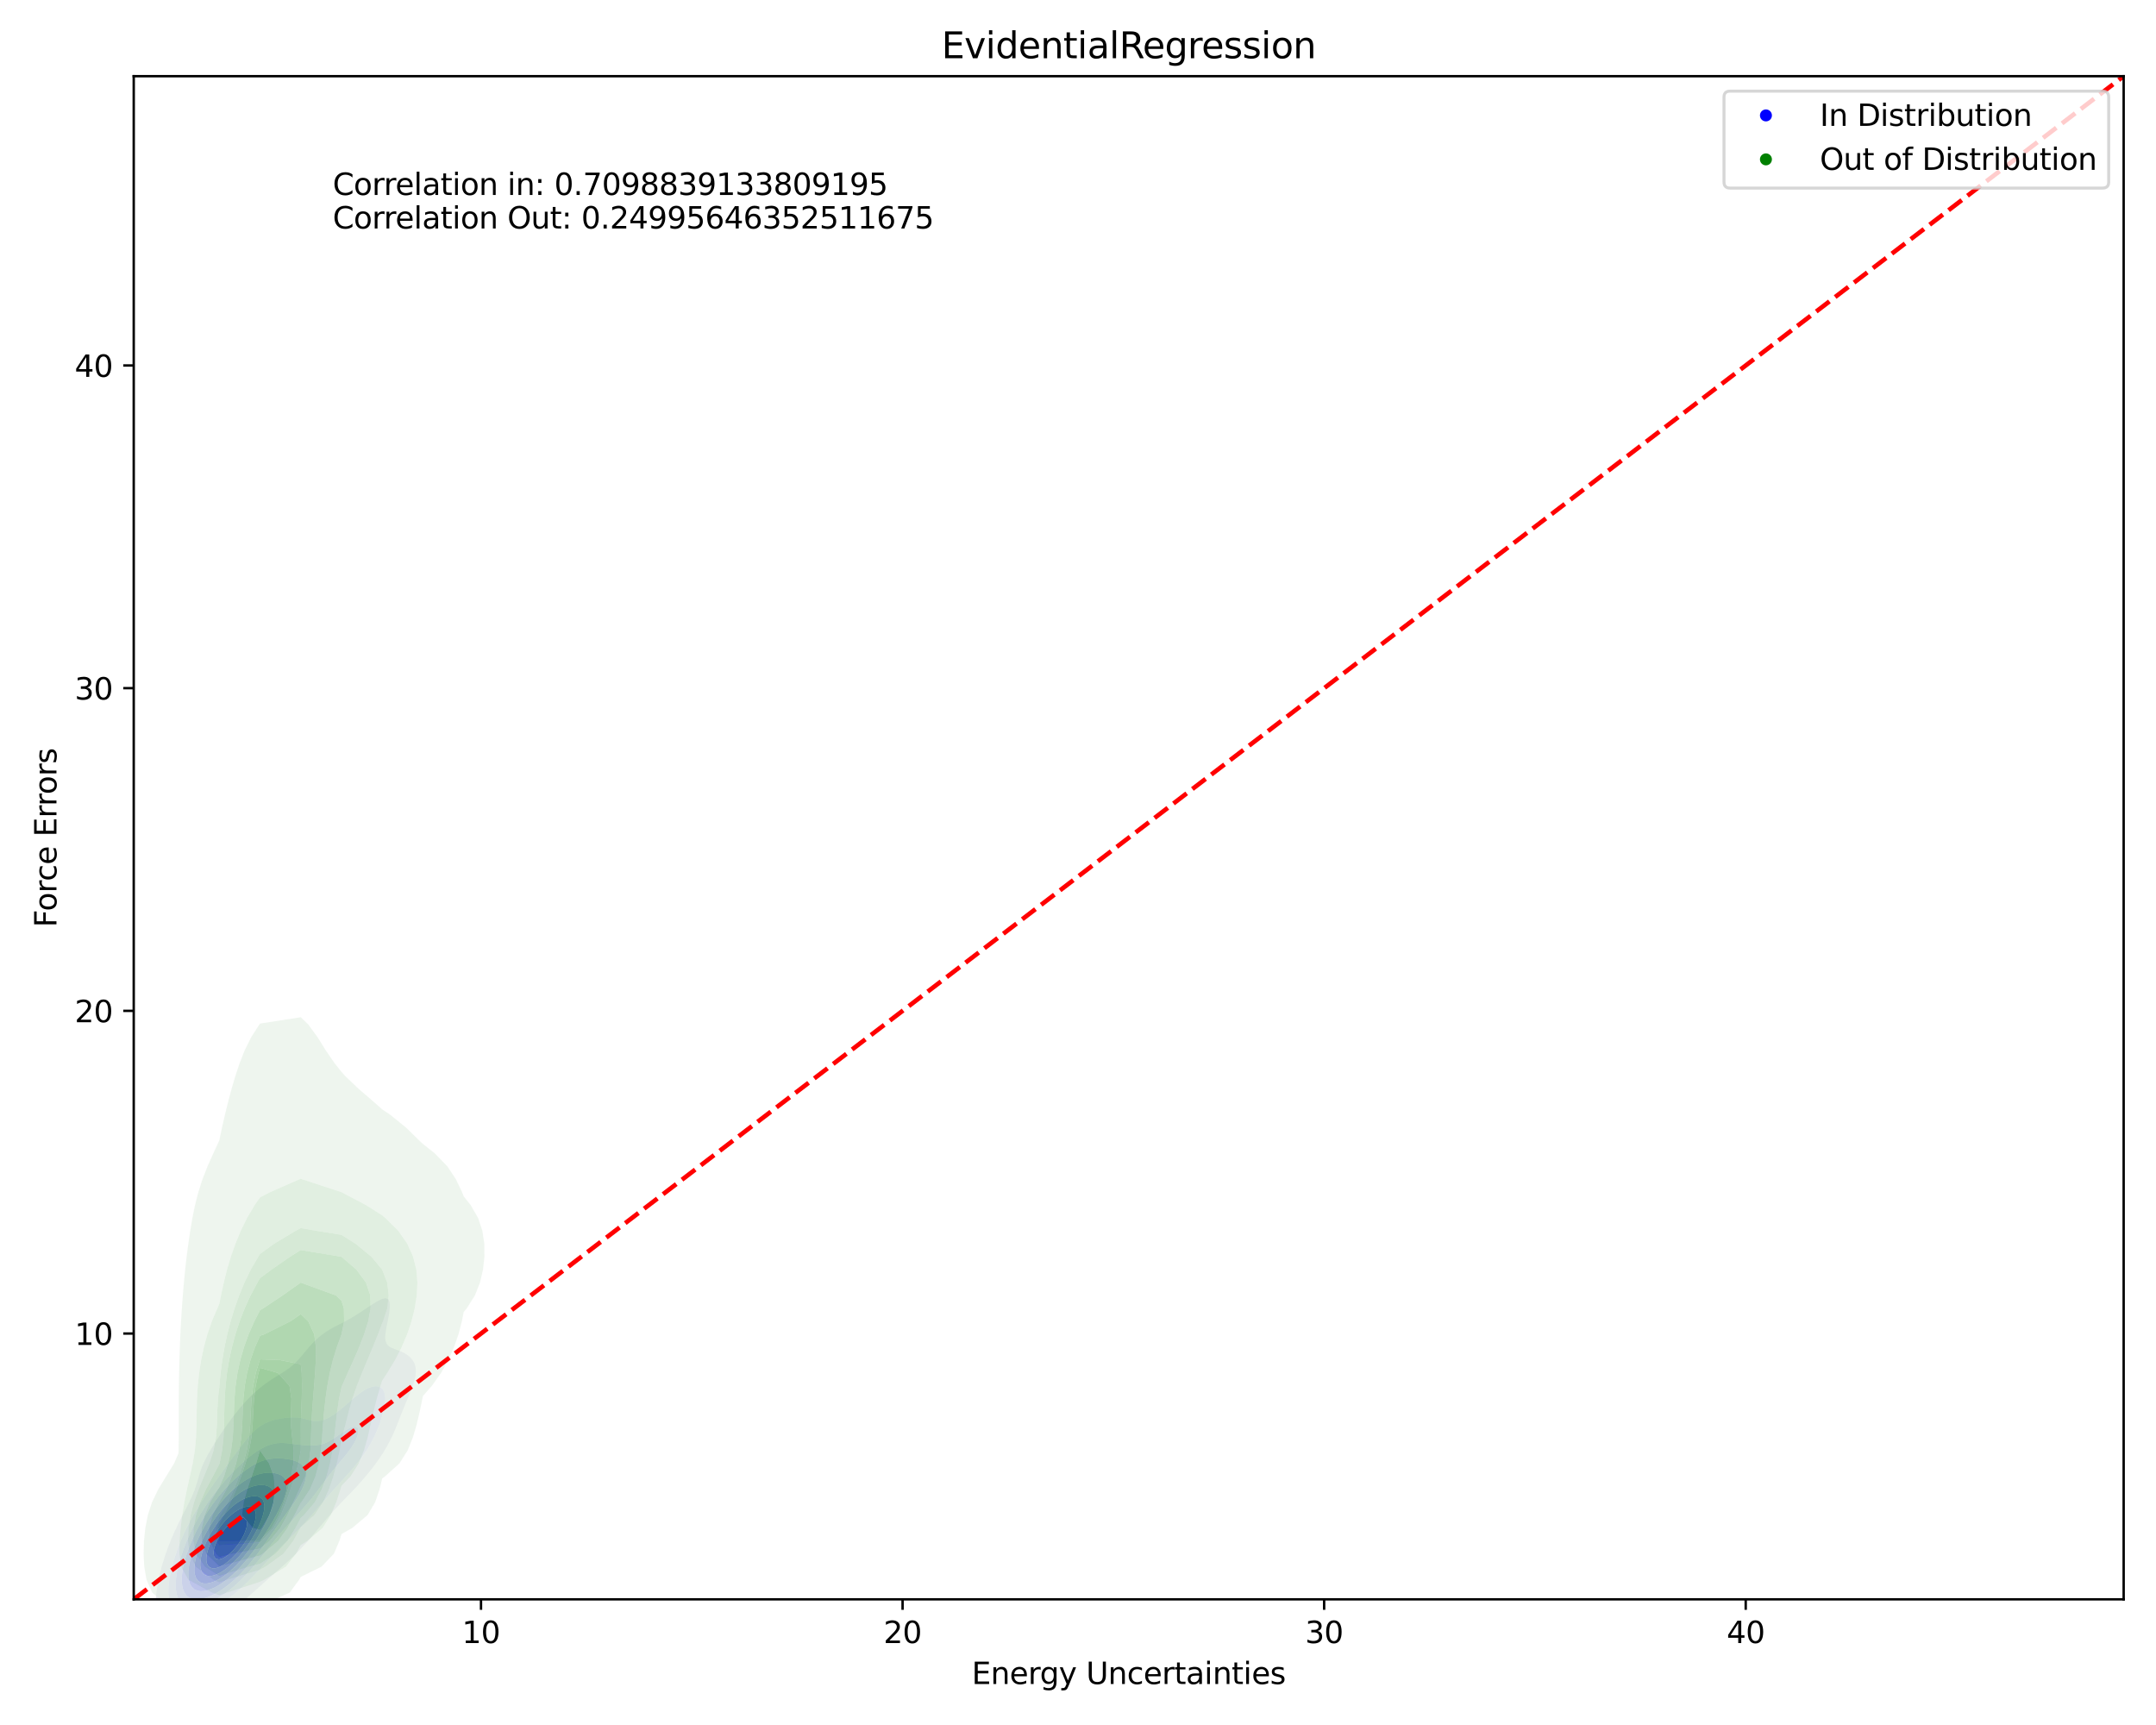 <?xml version="1.0" encoding="utf-8" standalone="no"?>
<!DOCTYPE svg PUBLIC "-//W3C//DTD SVG 1.1//EN"
  "http://www.w3.org/Graphics/SVG/1.1/DTD/svg11.dtd">
<svg xmlns:xlink="http://www.w3.org/1999/xlink" width="720pt" height="576pt" viewBox="0 0 720 576" xmlns="http://www.w3.org/2000/svg" version="1.1">
 <defs>
  <style type="text/css">*{stroke-linejoin: round; stroke-linecap: butt}</style>
 </defs>
 <g id="figure_1">
  <g id="patch_1">
   <path d="M 0 576 
L 720 576 
L 720 0 
L 0 0 
z
" style="fill: #ffffff"/>
  </g>
  <g id="axes_1">
   <g id="patch_2">
    <path d="M 44.66 534.04 
L 709.2 534.04 
L 709.2 25.44 
L 44.66 25.44 
z
" style="fill: #ffffff"/>
   </g>
   <g id="QuadContourSet_1">
    <path d="M 56.712 544.08 
L 57.74 544.379 
L 58.768 544.528 
L 59.796 544.569 
L 60.824 544.525 
L 61.852 544.409 
L 62.88 544.228 
L 63.908 543.981 
L 64.707 543.735 
L 64.936 543.678 
L 65.964 543.377 
L 66.992 543.007 
L 67.634 542.736 
L 68.02 542.599 
L 69.048 542.187 
L 69.98 541.736 
L 70.076 541.697 
L 71.104 541.236 
L 72.023 540.737 
L 72.132 540.685 
L 73.16 540.157 
L 73.857 539.738 
L 74.188 539.558 
L 75.216 538.936 
L 75.514 538.738 
L 76.244 538.292 
L 77.035 537.739 
L 77.272 537.584 
L 78.3 536.849 
L 78.444 536.74 
L 79.328 536.101 
L 79.784 535.74 
L 80.356 535.304 
L 81.041 534.741 
L 81.384 534.467 
L 82.238 533.742 
L 82.412 533.596 
L 83.391 532.743 
L 83.44 532.7 
L 84.468 531.795 
L 84.526 531.743 
L 85.496 530.882 
L 85.649 530.744 
L 86.524 529.958 
L 86.761 529.745 
L 87.552 529.032 
L 87.871 528.745 
L 88.58 528.107 
L 88.984 527.746 
L 89.608 527.189 
L 90.106 526.747 
L 90.636 526.277 
L 91.236 525.747 
L 91.664 525.372 
L 92.372 524.748 
L 92.692 524.468 
L 93.506 523.749 
L 93.72 523.561 
L 94.631 522.749 
L 94.748 522.646 
L 95.737 521.75 
L 95.776 521.715 
L 96.804 520.766 
L 96.82 520.751 
L 97.832 519.792 
L 97.874 519.751 
L 98.86 518.784 
L 98.892 518.752 
L 99.874 517.753 
L 99.888 517.739 
L 100.83 516.753 
L 100.916 516.662 
L 101.757 515.754 
L 101.944 515.547 
L 102.657 514.755 
L 102.972 514.394 
L 103.533 513.755 
L 104 513.205 
L 104.387 512.756 
L 105.028 511.984 
L 105.222 511.757 
L 106.042 510.757 
L 106.056 510.74 
L 106.887 509.758 
L 107.084 509.517 
L 107.729 508.759 
L 108.112 508.294 
L 108.571 507.759 
L 109.14 507.079 
L 109.419 506.76 
L 110.168 505.883 
L 110.278 505.761 
L 111.16 504.761 
L 111.196 504.72 
L 112.077 503.762 
L 112.224 503.599 
L 113.01 502.763 
L 113.252 502.502 
L 113.958 501.763 
L 114.28 501.422 
L 114.916 500.764 
L 115.308 500.354 
L 115.881 499.765 
L 116.336 499.289 
L 116.844 498.765 
L 117.364 498.219 
L 117.799 497.766 
L 118.392 497.135 
L 118.74 496.767 
L 119.42 496.027 
L 119.661 495.767 
L 120.448 494.888 
L 120.556 494.768 
L 121.431 493.769 
L 121.476 493.715 
L 122.295 492.769 
L 122.504 492.514 
L 123.129 491.77 
L 123.532 491.259 
L 123.929 490.771 
L 124.56 489.938 
L 124.691 489.772 
L 125.439 488.772 
L 125.588 488.559 
L 126.169 487.773 
L 126.616 487.105 
L 126.852 486.774 
L 127.508 485.774 
L 127.644 485.551 
L 128.154 484.775 
L 128.672 483.88 
L 128.738 483.776 
L 129.33 482.776 
L 129.7 482.063 
L 129.864 481.777 
L 130.39 480.778 
L 130.728 480.045 
L 130.866 479.778 
L 131.343 478.779 
L 131.756 477.782 
L 131.758 477.78 
L 132.205 476.78 
L 132.601 475.781 
L 132.784 475.289 
L 132.999 474.782 
L 133.399 473.782 
L 133.768 472.783 
L 133.812 472.663 
L 134.181 471.784 
L 134.577 470.784 
L 134.84 470.097 
L 134.976 469.785 
L 135.403 468.786 
L 135.805 467.786 
L 135.868 467.627 
L 136.243 466.787 
L 136.657 465.788 
L 136.896 465.173 
L 137.065 464.788 
L 137.467 463.789 
L 137.826 462.79 
L 137.924 462.474 
L 138.166 461.79 
L 138.457 460.791 
L 138.681 459.792 
L 138.83 458.792 
L 138.885 457.793 
L 138.821 456.794 
L 138.604 455.794 
L 138.187 454.795 
L 137.924 454.372 
L 137.514 453.796 
L 136.896 453.145 
L 136.501 452.796 
L 135.868 452.321 
L 134.999 451.797 
L 134.84 451.708 
L 133.812 451.221 
L 132.784 450.83 
L 132.688 450.798 
L 131.756 450.445 
L 130.728 450.028 
L 130.276 449.798 
L 129.7 449.367 
L 129.196 448.799 
L 128.775 447.8 
L 128.672 446.995 
L 128.654 446.801 
L 128.672 446.193 
L 128.685 445.801 
L 128.804 444.802 
L 128.967 443.803 
L 129.153 442.803 
L 129.349 441.804 
L 129.547 440.805 
L 129.7 440.012 
L 129.742 439.805 
L 129.915 438.806 
L 130.06 437.807 
L 130.163 436.807 
L 130.199 435.808 
L 130.104 434.809 
L 129.7 433.809 
L 129.7 433.809 
L 128.672 433.493 
L 127.644 433.723 
L 127.472 433.809 
L 126.616 434.186 
L 125.588 434.751 
L 125.503 434.809 
L 124.56 435.385 
L 123.929 435.808 
L 123.532 436.053 
L 122.504 436.737 
L 122.404 436.807 
L 121.476 437.422 
L 120.907 437.807 
L 120.448 438.104 
L 119.42 438.774 
L 119.37 438.806 
L 118.392 439.415 
L 117.749 439.805 
L 117.364 440.037 
L 116.336 440.629 
L 116.015 440.805 
L 115.308 441.192 
L 114.28 441.735 
L 114.143 441.804 
L 113.252 442.259 
L 112.224 442.787 
L 112.193 442.803 
L 111.196 443.328 
L 110.35 443.803 
L 110.168 443.907 
L 109.14 444.536 
L 108.742 444.802 
L 108.112 445.234 
L 107.357 445.801 
L 107.084 446.013 
L 106.149 446.801 
L 106.056 446.882 
L 105.078 447.8 
L 105.028 447.849 
L 104.108 448.799 
L 104 448.916 
L 103.208 449.798 
L 102.972 450.072 
L 102.353 450.798 
L 101.944 451.291 
L 101.52 451.797 
L 100.916 452.525 
L 100.684 452.796 
L 99.888 453.714 
L 99.815 453.796 
L 98.874 454.795 
L 98.86 454.809 
L 97.832 455.778 
L 97.814 455.794 
L 96.804 456.627 
L 96.591 456.794 
L 95.776 457.378 
L 95.179 457.793 
L 94.748 458.065 
L 93.72 458.717 
L 93.606 458.792 
L 92.692 459.347 
L 92.001 459.792 
L 91.664 459.991 
L 90.636 460.653 
L 90.439 460.791 
L 89.608 461.339 
L 88.989 461.79 
L 88.58 462.073 
L 87.644 462.79 
L 87.552 462.858 
L 86.524 463.685 
L 86.404 463.789 
L 85.496 464.564 
L 85.252 464.788 
L 84.468 465.504 
L 84.176 465.788 
L 83.44 466.504 
L 83.163 466.787 
L 82.412 467.566 
L 82.207 467.786 
L 81.384 468.692 
L 81.301 468.786 
L 80.433 469.785 
L 80.356 469.876 
L 79.593 470.784 
L 79.328 471.113 
L 78.785 471.784 
L 78.3 472.414 
L 78.01 472.783 
L 77.272 473.778 
L 77.269 473.782 
L 76.523 474.782 
L 76.244 475.176 
L 75.802 475.781 
L 75.216 476.63 
L 75.108 476.78 
L 74.414 477.78 
L 74.188 478.12 
L 73.73 478.779 
L 73.16 479.654 
L 73.074 479.778 
L 72.413 480.778 
L 72.132 481.227 
L 71.769 481.777 
L 71.153 482.776 
L 71.104 482.86 
L 70.534 483.776 
L 70.076 484.575 
L 69.954 484.775 
L 69.386 485.774 
L 69.048 486.428 
L 68.856 486.774 
L 68.354 487.773 
L 68.02 488.519 
L 67.897 488.772 
L 67.469 489.772 
L 67.096 490.771 
L 66.992 491.089 
L 66.75 491.77 
L 66.436 492.769 
L 66.154 493.769 
L 65.964 494.478 
L 65.879 494.768 
L 65.563 495.767 
L 65.236 496.767 
L 64.936 497.669 
L 64.9 497.766 
L 64.467 498.765 
L 64.051 499.765 
L 63.908 500.09 
L 63.574 500.764 
L 63.096 501.763 
L 62.88 502.224 
L 62.592 502.763 
L 62.084 503.762 
L 61.852 504.248 
L 61.568 504.761 
L 61.054 505.761 
L 60.824 506.25 
L 60.541 506.76 
L 60.037 507.759 
L 59.796 508.293 
L 59.544 508.759 
L 59.054 509.758 
L 58.768 510.429 
L 58.597 510.757 
L 58.12 511.757 
L 57.74 512.714 
L 57.719 512.756 
L 57.249 513.755 
L 56.86 514.755 
L 56.712 515.174 
L 56.455 515.754 
L 56.063 516.753 
L 55.733 517.753 
L 55.684 517.913 
L 55.353 518.752 
L 55.012 519.751 
L 54.722 520.751 
L 54.656 520.998 
L 54.393 521.75 
L 54.088 522.749 
L 53.825 523.749 
L 53.628 524.613 
L 53.587 524.748 
L 53.309 525.747 
L 53.072 526.747 
L 52.869 527.746 
L 52.697 528.745 
L 52.6 529.406 
L 52.533 529.745 
L 52.366 530.744 
L 52.236 531.743 
L 52.139 532.743 
L 52.078 533.742 
L 52.053 534.741 
L 52.07 535.74 
L 52.136 536.74 
L 52.263 537.739 
L 52.469 538.738 
L 52.6 539.188 
L 52.752 539.738 
L 53.149 540.737 
L 53.628 541.572 
L 53.733 541.736 
L 54.576 542.736 
L 54.656 542.813 
L 55.684 543.583 
L 55.984 543.735 
z
M 59.27 538.738 
L 58.768 538.409 
L 58.068 537.739 
L 57.74 537.327 
L 57.359 536.74 
L 56.899 535.74 
L 56.712 535.139 
L 56.591 534.741 
L 56.383 533.742 
L 56.263 532.743 
L 56.21 531.743 
L 56.213 530.744 
L 56.263 529.745 
L 56.355 528.745 
L 56.488 527.746 
L 56.661 526.747 
L 56.712 526.505 
L 56.839 525.747 
L 57.037 524.748 
L 57.269 523.749 
L 57.541 522.749 
L 57.74 522.106 
L 57.829 521.75 
L 58.105 520.751 
L 58.423 519.751 
L 58.768 518.811 
L 58.785 518.752 
L 59.105 517.753 
L 59.474 516.753 
L 59.796 515.982 
L 59.876 515.754 
L 60.25 514.755 
L 60.686 513.755 
L 60.824 513.46 
L 61.106 512.756 
L 61.557 511.757 
L 61.852 511.172 
L 62.033 510.757 
L 62.51 509.758 
L 62.88 509.075 
L 63.03 508.759 
L 63.543 507.759 
L 63.908 507.127 
L 64.097 506.76 
L 64.655 505.761 
L 64.936 505.301 
L 65.234 504.761 
L 65.848 503.762 
L 65.964 503.582 
L 66.445 502.763 
L 66.992 501.933 
L 67.096 501.763 
L 67.729 500.764 
L 68.02 500.335 
L 68.385 499.765 
L 69.048 498.814 
L 69.081 498.765 
L 69.74 497.766 
L 70.076 497.288 
L 70.43 496.767 
L 71.104 495.834 
L 71.151 495.767 
L 71.839 494.768 
L 72.132 494.355 
L 72.545 493.769 
L 73.16 492.928 
L 73.276 492.769 
L 73.99 491.77 
L 74.188 491.49 
L 74.702 490.771 
L 75.216 490.065 
L 75.434 489.772 
L 76.171 488.772 
L 76.244 488.667 
L 76.886 487.773 
L 77.272 487.237 
L 77.619 486.774 
L 78.3 485.86 
L 78.367 485.774 
L 79.103 484.775 
L 79.328 484.461 
L 79.849 483.776 
L 80.356 483.099 
L 80.615 482.776 
L 81.384 481.797 
L 81.401 481.777 
L 82.205 480.778 
L 82.412 480.515 
L 83.053 479.778 
L 83.44 479.325 
L 83.964 478.779 
L 84.468 478.245 
L 84.973 477.78 
L 85.496 477.289 
L 86.14 476.78 
L 86.524 476.472 
L 87.552 475.799 
L 87.585 475.781 
L 88.58 475.224 
L 89.608 474.787 
L 89.624 474.782 
L 90.636 474.407 
L 91.664 474.11 
L 92.692 473.874 
L 93.172 473.782 
L 93.72 473.673 
L 94.748 473.507 
L 95.776 473.383 
L 96.804 473.302 
L 97.832 473.267 
L 98.86 473.29 
L 99.888 473.382 
L 100.916 473.557 
L 101.814 473.782 
L 101.944 473.816 
L 102.972 474.105 
L 104 474.361 
L 105.028 474.514 
L 106.056 474.52 
L 107.084 474.373 
L 108.112 474.091 
L 108.913 473.782 
L 109.14 473.688 
L 110.168 473.144 
L 110.766 472.783 
L 111.196 472.512 
L 112.224 471.805 
L 112.253 471.784 
L 113.252 471.003 
L 113.523 470.784 
L 114.28 470.156 
L 114.72 469.785 
L 115.308 469.277 
L 115.878 468.786 
L 116.336 468.382 
L 117.026 467.786 
L 117.364 467.488 
L 118.195 466.787 
L 118.392 466.617 
L 119.42 465.788 
L 119.42 465.788 
L 120.448 465.009 
L 120.784 464.788 
L 121.476 464.318 
L 122.41 463.789 
L 122.504 463.734 
L 123.532 463.272 
L 124.56 462.965 
L 125.588 462.853 
L 126.616 463.026 
L 127.644 463.672 
L 127.743 463.789 
L 128.307 464.788 
L 128.58 465.788 
L 128.668 466.787 
L 128.638 467.786 
L 128.529 468.786 
L 128.366 469.785 
L 128.161 470.784 
L 127.922 471.784 
L 127.648 472.783 
L 127.644 472.795 
L 127.346 473.782 
L 127.02 474.782 
L 126.662 475.781 
L 126.616 475.897 
L 126.284 476.78 
L 125.875 477.78 
L 125.588 478.422 
L 125.434 478.779 
L 124.97 479.778 
L 124.56 480.582 
L 124.463 480.778 
L 123.933 481.777 
L 123.532 482.471 
L 123.358 482.776 
L 122.753 483.776 
L 122.504 484.159 
L 122.108 484.775 
L 121.476 485.693 
L 121.42 485.774 
L 120.703 486.774 
L 120.448 487.111 
L 119.946 487.773 
L 119.42 488.435 
L 119.151 488.772 
L 118.392 489.687 
L 118.322 489.772 
L 117.467 490.771 
L 117.364 490.888 
L 116.589 491.77 
L 116.336 492.052 
L 115.693 492.769 
L 115.308 493.191 
L 114.786 493.769 
L 114.28 494.318 
L 113.874 494.768 
L 113.252 495.444 
L 112.963 495.767 
L 112.224 496.577 
L 112.057 496.767 
L 111.196 497.723 
L 111.159 497.766 
L 110.277 498.765 
L 110.168 498.887 
L 109.408 499.765 
L 109.14 500.068 
L 108.544 500.764 
L 108.112 501.259 
L 107.683 501.763 
L 107.084 502.455 
L 106.823 502.763 
L 106.056 503.65 
L 105.96 503.762 
L 105.099 504.761 
L 105.028 504.843 
L 104.235 505.761 
L 104 506.029 
L 103.358 506.76 
L 102.972 507.196 
L 102.466 507.759 
L 101.944 508.338 
L 101.556 508.759 
L 100.916 509.452 
L 100.627 509.758 
L 99.888 510.538 
L 99.674 510.757 
L 98.86 511.595 
L 98.699 511.757 
L 97.832 512.627 
L 97.702 512.756 
L 96.804 513.641 
L 96.688 513.755 
L 95.776 514.644 
L 95.664 514.755 
L 94.748 515.646 
L 94.641 515.754 
L 93.72 516.657 
L 93.627 516.753 
L 92.692 517.685 
L 92.628 517.753 
L 91.664 518.733 
L 91.647 518.752 
L 90.695 519.751 
L 90.636 519.81 
L 89.764 520.751 
L 89.608 520.91 
L 88.845 521.75 
L 88.58 522.025 
L 87.929 522.749 
L 87.552 523.144 
L 87.01 523.749 
L 86.524 524.258 
L 86.082 524.748 
L 85.496 525.36 
L 85.14 525.747 
L 84.468 526.44 
L 84.178 526.747 
L 83.44 527.492 
L 83.192 527.746 
L 82.412 528.513 
L 82.176 528.745 
L 81.384 529.499 
L 81.121 529.745 
L 80.356 530.446 
L 80.02 530.744 
L 79.328 531.352 
L 78.858 531.743 
L 78.3 532.211 
L 77.621 532.743 
L 77.272 533.021 
L 76.286 533.742 
L 76.244 533.774 
L 75.216 534.519 
L 74.874 534.741 
L 74.188 535.213 
L 73.309 535.74 
L 73.16 535.837 
L 72.132 536.453 
L 71.577 536.74 
L 71.104 537.009 
L 70.076 537.522 
L 69.571 537.739 
L 69.048 537.993 
L 68.02 538.419 
L 67.066 538.738 
L 66.992 538.768 
L 65.964 539.099 
L 64.936 539.345 
L 63.908 539.509 
L 62.88 539.585 
L 61.852 539.557 
L 60.824 539.392 
L 59.796 539.036 
z
" clip-path="url(#p52d2f57f2b)" style="fill: #ebebf3"/>
    <path d="M 59.796 539.036 
L 60.824 539.392 
L 61.852 539.557 
L 62.88 539.585 
L 63.908 539.509 
L 64.936 539.345 
L 65.964 539.099 
L 66.992 538.768 
L 67.066 538.738 
L 68.02 538.419 
L 69.048 537.993 
L 69.571 537.739 
L 70.076 537.522 
L 71.104 537.009 
L 71.577 536.74 
L 72.132 536.453 
L 73.16 535.837 
L 73.309 535.74 
L 74.188 535.213 
L 74.874 534.741 
L 75.216 534.519 
L 76.244 533.774 
L 76.286 533.742 
L 77.272 533.021 
L 77.621 532.743 
L 78.3 532.211 
L 78.858 531.743 
L 79.328 531.352 
L 80.02 530.744 
L 80.356 530.446 
L 81.121 529.745 
L 81.384 529.499 
L 82.176 528.745 
L 82.412 528.513 
L 83.192 527.746 
L 83.44 527.492 
L 84.178 526.747 
L 84.468 526.44 
L 85.14 525.747 
L 85.496 525.36 
L 86.082 524.748 
L 86.524 524.258 
L 87.01 523.749 
L 87.552 523.144 
L 87.929 522.749 
L 88.58 522.025 
L 88.845 521.75 
L 89.608 520.91 
L 89.764 520.751 
L 90.636 519.81 
L 90.695 519.751 
L 91.647 518.752 
L 91.664 518.733 
L 92.628 517.753 
L 92.692 517.685 
L 93.627 516.753 
L 93.72 516.657 
L 94.641 515.754 
L 94.748 515.646 
L 95.664 514.755 
L 95.776 514.644 
L 96.688 513.755 
L 96.804 513.641 
L 97.702 512.756 
L 97.832 512.627 
L 98.699 511.757 
L 98.86 511.595 
L 99.674 510.757 
L 99.888 510.538 
L 100.627 509.758 
L 100.916 509.452 
L 101.556 508.759 
L 101.944 508.338 
L 102.466 507.759 
L 102.972 507.196 
L 103.358 506.76 
L 104 506.029 
L 104.235 505.761 
L 105.028 504.843 
L 105.099 504.761 
L 105.96 503.762 
L 106.056 503.65 
L 106.823 502.763 
L 107.084 502.455 
L 107.683 501.763 
L 108.112 501.259 
L 108.544 500.764 
L 109.14 500.068 
L 109.408 499.765 
L 110.168 498.887 
L 110.277 498.765 
L 111.159 497.766 
L 111.196 497.723 
L 112.057 496.767 
L 112.224 496.577 
L 112.963 495.767 
L 113.252 495.444 
L 113.874 494.768 
L 114.28 494.318 
L 114.786 493.769 
L 115.308 493.191 
L 115.693 492.769 
L 116.336 492.052 
L 116.589 491.77 
L 117.364 490.888 
L 117.467 490.771 
L 118.322 489.772 
L 118.392 489.687 
L 119.151 488.772 
L 119.42 488.435 
L 119.946 487.773 
L 120.448 487.111 
L 120.703 486.774 
L 121.42 485.774 
L 121.476 485.693 
L 122.108 484.775 
L 122.504 484.159 
L 122.753 483.776 
L 123.358 482.776 
L 123.532 482.471 
L 123.933 481.777 
L 124.463 480.778 
L 124.56 480.582 
L 124.97 479.778 
L 125.434 478.779 
L 125.588 478.422 
L 125.875 477.78 
L 126.284 476.78 
L 126.616 475.897 
L 126.662 475.781 
L 127.02 474.782 
L 127.346 473.782 
L 127.644 472.795 
L 127.648 472.783 
L 127.922 471.784 
L 128.161 470.784 
L 128.366 469.785 
L 128.529 468.786 
L 128.638 467.786 
L 128.668 466.787 
L 128.58 465.788 
L 128.307 464.788 
L 127.743 463.789 
L 127.644 463.672 
L 126.616 463.026 
L 125.588 462.853 
L 124.56 462.965 
L 123.532 463.272 
L 122.504 463.734 
L 122.41 463.789 
L 121.476 464.318 
L 120.784 464.788 
L 120.448 465.009 
L 119.42 465.788 
L 119.42 465.788 
L 118.392 466.617 
L 118.195 466.787 
L 117.364 467.488 
L 117.026 467.786 
L 116.336 468.382 
L 115.878 468.786 
L 115.308 469.277 
L 114.72 469.785 
L 114.28 470.156 
L 113.523 470.784 
L 113.252 471.003 
L 112.253 471.784 
L 112.224 471.805 
L 111.196 472.512 
L 110.766 472.783 
L 110.168 473.144 
L 109.14 473.688 
L 108.913 473.782 
L 108.112 474.091 
L 107.084 474.373 
L 106.056 474.52 
L 105.028 474.514 
L 104 474.361 
L 102.972 474.105 
L 101.944 473.816 
L 101.814 473.782 
L 100.916 473.557 
L 99.888 473.382 
L 98.86 473.29 
L 97.832 473.267 
L 96.804 473.302 
L 95.776 473.383 
L 94.748 473.507 
L 93.72 473.673 
L 93.172 473.782 
L 92.692 473.874 
L 91.664 474.11 
L 90.636 474.407 
L 89.624 474.782 
L 89.608 474.787 
L 88.58 475.224 
L 87.585 475.781 
L 87.552 475.799 
L 86.524 476.472 
L 86.14 476.78 
L 85.496 477.289 
L 84.973 477.78 
L 84.468 478.245 
L 83.964 478.779 
L 83.44 479.325 
L 83.053 479.778 
L 82.412 480.515 
L 82.205 480.778 
L 81.401 481.777 
L 81.384 481.797 
L 80.615 482.776 
L 80.356 483.099 
L 79.849 483.776 
L 79.328 484.461 
L 79.103 484.775 
L 78.367 485.774 
L 78.3 485.86 
L 77.619 486.774 
L 77.272 487.237 
L 76.886 487.773 
L 76.244 488.667 
L 76.171 488.772 
L 75.434 489.772 
L 75.216 490.065 
L 74.702 490.771 
L 74.188 491.49 
L 73.99 491.77 
L 73.276 492.769 
L 73.16 492.928 
L 72.545 493.769 
L 72.132 494.355 
L 71.839 494.768 
L 71.151 495.767 
L 71.104 495.834 
L 70.43 496.767 
L 70.076 497.288 
L 69.74 497.766 
L 69.081 498.765 
L 69.048 498.814 
L 68.385 499.765 
L 68.02 500.335 
L 67.729 500.764 
L 67.096 501.763 
L 66.992 501.933 
L 66.445 502.763 
L 65.964 503.582 
L 65.848 503.762 
L 65.234 504.761 
L 64.936 505.301 
L 64.655 505.761 
L 64.097 506.76 
L 63.908 507.127 
L 63.543 507.759 
L 63.03 508.759 
L 62.88 509.075 
L 62.51 509.758 
L 62.033 510.757 
L 61.852 511.172 
L 61.557 511.757 
L 61.106 512.756 
L 60.824 513.46 
L 60.686 513.755 
L 60.25 514.755 
L 59.876 515.754 
L 59.796 515.982 
L 59.474 516.753 
L 59.105 517.753 
L 58.785 518.752 
L 58.768 518.811 
L 58.423 519.751 
L 58.105 520.751 
L 57.829 521.75 
L 57.74 522.106 
L 57.541 522.749 
L 57.269 523.749 
L 57.037 524.748 
L 56.839 525.747 
L 56.712 526.505 
L 56.661 526.747 
L 56.488 527.746 
L 56.355 528.745 
L 56.263 529.745 
L 56.213 530.744 
L 56.21 531.743 
L 56.263 532.743 
L 56.383 533.742 
L 56.591 534.741 
L 56.712 535.139 
L 56.899 535.74 
L 57.359 536.74 
L 57.74 537.327 
L 58.068 537.739 
L 58.768 538.409 
L 59.27 538.738 
z
M 61.239 535.74 
L 60.824 535.447 
L 60.151 534.741 
L 59.796 534.227 
L 59.524 533.742 
L 59.129 532.743 
L 58.884 531.743 
L 58.768 530.919 
L 58.743 530.744 
L 58.674 529.745 
L 58.674 528.745 
L 58.732 527.746 
L 58.768 527.42 
L 58.829 526.747 
L 58.959 525.747 
L 59.126 524.748 
L 59.331 523.749 
L 59.576 522.749 
L 59.796 521.982 
L 59.852 521.75 
L 60.119 520.751 
L 60.427 519.751 
L 60.781 518.752 
L 60.824 518.641 
L 61.112 517.753 
L 61.479 516.753 
L 61.852 515.861 
L 61.891 515.754 
L 62.273 514.755 
L 62.71 513.755 
L 62.88 513.396 
L 63.146 512.756 
L 63.607 511.757 
L 63.908 511.166 
L 64.094 510.757 
L 64.588 509.758 
L 64.936 509.123 
L 65.118 508.759 
L 65.654 507.759 
L 65.964 507.234 
L 66.221 506.76 
L 66.814 505.761 
L 66.992 505.478 
L 67.414 504.761 
L 68.02 503.838 
L 68.067 503.762 
L 68.708 502.763 
L 69.048 502.273 
L 69.389 501.763 
L 70.076 500.812 
L 70.11 500.764 
L 70.823 499.765 
L 71.104 499.393 
L 71.572 498.765 
L 72.132 498.05 
L 72.354 497.766 
L 73.16 496.775 
L 73.166 496.767 
L 73.981 495.767 
L 74.188 495.518 
L 74.827 494.768 
L 75.216 494.317 
L 75.706 493.769 
L 76.244 493.166 
L 76.615 492.769 
L 77.272 492.059 
L 77.556 491.77 
L 78.3 490.995 
L 78.531 490.771 
L 79.328 489.972 
L 79.545 489.772 
L 80.356 488.989 
L 80.604 488.772 
L 81.384 488.051 
L 81.719 487.773 
L 82.412 487.16 
L 82.905 486.774 
L 83.44 486.323 
L 84.184 485.774 
L 84.468 485.547 
L 85.496 484.834 
L 85.594 484.775 
L 86.524 484.161 
L 87.226 483.776 
L 87.552 483.578 
L 88.58 483.06 
L 89.287 482.776 
L 89.608 482.632 
L 90.636 482.279 
L 91.664 482.028 
L 92.692 481.875 
L 93.72 481.813 
L 94.748 481.83 
L 95.776 481.907 
L 96.804 482.021 
L 97.832 482.15 
L 98.86 482.279 
L 99.888 482.398 
L 100.916 482.502 
L 101.944 482.587 
L 102.972 482.649 
L 104 482.675 
L 105.028 482.648 
L 106.056 482.55 
L 107.084 482.36 
L 108.112 482.059 
L 108.803 481.777 
L 109.14 481.639 
L 110.168 481.121 
L 110.734 480.778 
L 111.196 480.501 
L 112.224 479.808 
L 112.267 479.778 
L 113.252 479.099 
L 113.706 478.779 
L 114.28 478.377 
L 115.156 477.78 
L 115.308 477.676 
L 116.336 477.071 
L 116.951 476.78 
L 117.364 476.58 
L 118.392 476.35 
L 119.42 476.717 
L 119.463 476.78 
L 119.667 477.78 
L 119.556 478.779 
L 119.42 479.247 
L 119.249 479.778 
L 118.816 480.778 
L 118.392 481.646 
L 118.323 481.777 
L 117.71 482.776 
L 117.364 483.311 
L 117.044 483.776 
L 116.336 484.775 
L 116.336 484.775 
L 115.541 485.774 
L 115.308 486.065 
L 114.719 486.774 
L 114.28 487.301 
L 113.881 487.773 
L 113.252 488.52 
L 113.04 488.772 
L 112.224 489.754 
L 112.21 489.772 
L 111.385 490.771 
L 111.196 491 
L 110.586 491.77 
L 110.168 492.297 
L 109.81 492.769 
L 109.14 493.649 
L 109.053 493.769 
L 108.305 494.768 
L 108.112 495.018 
L 107.561 495.767 
L 107.084 496.397 
L 106.816 496.767 
L 106.062 497.766 
L 106.056 497.773 
L 105.297 498.765 
L 105.028 499.104 
L 104.515 499.765 
L 104 500.401 
L 103.712 500.764 
L 102.972 501.654 
L 102.883 501.763 
L 102.031 502.763 
L 101.944 502.861 
L 101.156 503.762 
L 100.916 504.027 
L 100.258 504.761 
L 99.888 505.16 
L 99.341 505.761 
L 98.86 506.269 
L 98.411 506.76 
L 97.832 507.368 
L 97.477 507.759 
L 96.804 508.468 
L 96.546 508.759 
L 95.776 509.583 
L 95.626 509.758 
L 94.748 510.722 
L 94.719 510.757 
L 93.855 511.757 
L 93.72 511.905 
L 93.018 512.756 
L 92.692 513.125 
L 92.193 513.755 
L 91.664 514.374 
L 91.373 514.755 
L 90.636 515.641 
L 90.552 515.754 
L 89.762 516.753 
L 89.608 516.937 
L 88.986 517.753 
L 88.58 518.241 
L 88.193 518.752 
L 87.552 519.527 
L 87.381 519.751 
L 86.558 520.751 
L 86.524 520.79 
L 85.755 521.75 
L 85.496 522.049 
L 84.922 522.749 
L 84.468 523.264 
L 84.058 523.749 
L 83.44 524.433 
L 83.162 524.748 
L 82.412 525.553 
L 82.232 525.747 
L 81.384 526.625 
L 81.265 526.747 
L 80.356 527.649 
L 80.256 527.746 
L 79.328 528.625 
L 79.195 528.745 
L 78.3 529.551 
L 78.073 529.745 
L 77.272 530.427 
L 76.872 530.744 
L 76.244 531.249 
L 75.57 531.743 
L 75.216 532.011 
L 74.188 532.712 
L 74.139 532.743 
L 73.16 533.396 
L 72.56 533.742 
L 72.132 534.007 
L 71.104 534.563 
L 70.724 534.741 
L 70.076 535.075 
L 69.048 535.517 
L 68.41 535.74 
L 68.02 535.895 
L 66.992 536.214 
L 65.964 536.438 
L 64.936 536.565 
L 63.908 536.577 
L 62.88 536.443 
L 61.852 536.1 
z
" clip-path="url(#p52d2f57f2b)" style="fill: #dedff4"/>
    <path d="M 61.852 536.1 
L 62.88 536.443 
L 63.908 536.577 
L 64.936 536.565 
L 65.964 536.438 
L 66.992 536.214 
L 68.02 535.895 
L 68.41 535.74 
L 69.048 535.517 
L 70.076 535.075 
L 70.724 534.741 
L 71.104 534.563 
L 72.132 534.007 
L 72.56 533.742 
L 73.16 533.396 
L 74.139 532.743 
L 74.188 532.712 
L 75.216 532.011 
L 75.57 531.743 
L 76.244 531.249 
L 76.872 530.744 
L 77.272 530.427 
L 78.073 529.745 
L 78.3 529.551 
L 79.195 528.745 
L 79.328 528.625 
L 80.256 527.746 
L 80.356 527.649 
L 81.265 526.747 
L 81.384 526.625 
L 82.232 525.747 
L 82.412 525.553 
L 83.162 524.748 
L 83.44 524.433 
L 84.058 523.749 
L 84.468 523.264 
L 84.922 522.749 
L 85.496 522.049 
L 85.755 521.75 
L 86.524 520.79 
L 86.558 520.751 
L 87.381 519.751 
L 87.552 519.527 
L 88.193 518.752 
L 88.58 518.241 
L 88.986 517.753 
L 89.608 516.937 
L 89.762 516.753 
L 90.552 515.754 
L 90.636 515.641 
L 91.373 514.755 
L 91.664 514.374 
L 92.193 513.755 
L 92.692 513.125 
L 93.018 512.756 
L 93.72 511.905 
L 93.855 511.757 
L 94.719 510.757 
L 94.748 510.722 
L 95.626 509.758 
L 95.776 509.583 
L 96.546 508.759 
L 96.804 508.468 
L 97.477 507.759 
L 97.832 507.368 
L 98.411 506.76 
L 98.86 506.269 
L 99.341 505.761 
L 99.888 505.16 
L 100.258 504.761 
L 100.916 504.027 
L 101.156 503.762 
L 101.944 502.861 
L 102.031 502.763 
L 102.883 501.763 
L 102.972 501.654 
L 103.712 500.764 
L 104 500.401 
L 104.515 499.765 
L 105.028 499.104 
L 105.297 498.765 
L 106.056 497.773 
L 106.062 497.766 
L 106.816 496.767 
L 107.084 496.397 
L 107.561 495.767 
L 108.112 495.018 
L 108.305 494.768 
L 109.053 493.769 
L 109.14 493.649 
L 109.81 492.769 
L 110.168 492.297 
L 110.586 491.77 
L 111.196 491 
L 111.385 490.771 
L 112.21 489.772 
L 112.224 489.754 
L 113.04 488.772 
L 113.252 488.52 
L 113.881 487.773 
L 114.28 487.301 
L 114.719 486.774 
L 115.308 486.065 
L 115.541 485.774 
L 116.336 484.775 
L 116.336 484.775 
L 117.044 483.776 
L 117.364 483.311 
L 117.71 482.776 
L 118.323 481.777 
L 118.392 481.646 
L 118.816 480.778 
L 119.249 479.778 
L 119.42 479.247 
L 119.556 478.779 
L 119.667 477.78 
L 119.463 476.78 
L 119.42 476.717 
L 118.392 476.35 
L 117.364 476.58 
L 116.951 476.78 
L 116.336 477.071 
L 115.308 477.676 
L 115.156 477.78 
L 114.28 478.377 
L 113.706 478.779 
L 113.252 479.099 
L 112.267 479.778 
L 112.224 479.808 
L 111.196 480.501 
L 110.734 480.778 
L 110.168 481.121 
L 109.14 481.639 
L 108.803 481.777 
L 108.112 482.059 
L 107.084 482.36 
L 106.056 482.55 
L 105.028 482.648 
L 104 482.675 
L 102.972 482.649 
L 101.944 482.587 
L 100.916 482.502 
L 99.888 482.398 
L 98.86 482.279 
L 97.832 482.15 
L 96.804 482.021 
L 95.776 481.907 
L 94.748 481.83 
L 93.72 481.813 
L 92.692 481.875 
L 91.664 482.028 
L 90.636 482.279 
L 89.608 482.632 
L 89.287 482.776 
L 88.58 483.06 
L 87.552 483.578 
L 87.226 483.776 
L 86.524 484.161 
L 85.594 484.775 
L 85.496 484.834 
L 84.468 485.547 
L 84.184 485.774 
L 83.44 486.323 
L 82.905 486.774 
L 82.412 487.16 
L 81.719 487.773 
L 81.384 488.051 
L 80.604 488.772 
L 80.356 488.989 
L 79.545 489.772 
L 79.328 489.972 
L 78.531 490.771 
L 78.3 490.995 
L 77.556 491.77 
L 77.272 492.059 
L 76.615 492.769 
L 76.244 493.166 
L 75.706 493.769 
L 75.216 494.317 
L 74.827 494.768 
L 74.188 495.518 
L 73.981 495.767 
L 73.166 496.767 
L 73.16 496.775 
L 72.354 497.766 
L 72.132 498.05 
L 71.572 498.765 
L 71.104 499.393 
L 70.823 499.765 
L 70.11 500.764 
L 70.076 500.812 
L 69.389 501.763 
L 69.048 502.273 
L 68.708 502.763 
L 68.067 503.762 
L 68.02 503.838 
L 67.414 504.761 
L 66.992 505.478 
L 66.814 505.761 
L 66.221 506.76 
L 65.964 507.234 
L 65.654 507.759 
L 65.118 508.759 
L 64.936 509.123 
L 64.588 509.758 
L 64.094 510.757 
L 63.908 511.166 
L 63.607 511.757 
L 63.146 512.756 
L 62.88 513.396 
L 62.71 513.755 
L 62.273 514.755 
L 61.891 515.754 
L 61.852 515.861 
L 61.479 516.753 
L 61.112 517.753 
L 60.824 518.641 
L 60.781 518.752 
L 60.427 519.751 
L 60.119 520.751 
L 59.852 521.75 
L 59.796 521.982 
L 59.576 522.749 
L 59.331 523.749 
L 59.126 524.748 
L 58.959 525.747 
L 58.829 526.747 
L 58.768 527.42 
L 58.732 527.746 
L 58.674 528.745 
L 58.674 529.745 
L 58.743 530.744 
L 58.768 530.919 
L 58.884 531.743 
L 59.129 532.743 
L 59.524 533.742 
L 59.796 534.227 
L 60.151 534.741 
L 60.824 535.447 
L 61.239 535.74 
z
M 63.785 533.742 
L 62.88 533.267 
L 62.29 532.743 
L 61.852 532.212 
L 61.561 531.743 
L 61.132 530.744 
L 60.877 529.745 
L 60.824 529.378 
L 60.736 528.745 
L 60.682 527.746 
L 60.701 526.747 
L 60.781 525.747 
L 60.824 525.438 
L 60.905 524.748 
L 61.065 523.749 
L 61.265 522.749 
L 61.507 521.75 
L 61.794 520.751 
L 61.852 520.572 
L 62.082 519.751 
L 62.401 518.752 
L 62.766 517.753 
L 62.88 517.466 
L 63.131 516.753 
L 63.521 515.754 
L 63.908 514.873 
L 63.955 514.755 
L 64.371 513.755 
L 64.843 512.756 
L 64.936 512.57 
L 65.307 511.757 
L 65.814 510.757 
L 65.964 510.479 
L 66.324 509.758 
L 66.877 508.759 
L 66.992 508.561 
L 67.43 507.759 
L 68.02 506.79 
L 68.037 506.76 
L 68.635 505.761 
L 69.048 505.13 
L 69.282 504.761 
L 69.955 503.762 
L 70.076 503.59 
L 70.645 502.763 
L 71.104 502.137 
L 71.377 501.763 
L 72.132 500.782 
L 72.146 500.764 
L 72.93 499.765 
L 73.16 499.482 
L 73.755 498.765 
L 74.188 498.258 
L 74.621 497.766 
L 75.216 497.1 
L 75.528 496.767 
L 76.244 496.003 
L 76.479 495.767 
L 77.272 494.962 
L 77.478 494.768 
L 78.3 493.976 
L 78.534 493.769 
L 79.328 493.043 
L 79.658 492.769 
L 80.356 492.165 
L 80.867 491.77 
L 81.384 491.348 
L 82.184 490.771 
L 82.412 490.596 
L 83.44 489.902 
L 83.665 489.772 
L 84.468 489.266 
L 85.4 488.772 
L 85.496 488.717 
L 86.524 488.222 
L 87.552 487.824 
L 87.724 487.773 
L 88.58 487.49 
L 89.608 487.242 
L 90.636 487.077 
L 91.664 486.984 
L 92.692 486.954 
L 93.72 486.977 
L 94.748 487.048 
L 95.776 487.166 
L 96.804 487.34 
L 97.832 487.584 
L 98.436 487.773 
L 98.86 487.928 
L 99.888 488.431 
L 100.427 488.772 
L 100.916 489.209 
L 101.442 489.772 
L 101.944 490.711 
L 101.974 490.771 
L 102.219 491.77 
L 102.247 492.769 
L 102.116 493.769 
L 101.944 494.429 
L 101.868 494.768 
L 101.536 495.767 
L 101.113 496.767 
L 100.916 497.15 
L 100.633 497.766 
L 100.089 498.765 
L 99.888 499.087 
L 99.507 499.765 
L 98.861 500.764 
L 98.86 500.765 
L 98.216 501.763 
L 97.832 502.293 
L 97.528 502.763 
L 96.804 503.761 
L 96.803 503.762 
L 96.107 504.761 
L 95.776 505.19 
L 95.388 505.761 
L 94.748 506.609 
L 94.648 506.76 
L 93.934 507.759 
L 93.72 508.036 
L 93.227 508.759 
L 92.692 509.471 
L 92.502 509.758 
L 91.785 510.757 
L 91.664 510.916 
L 91.096 511.757 
L 90.636 512.374 
L 90.383 512.756 
L 89.657 513.755 
L 89.608 513.82 
L 88.97 514.755 
L 88.58 515.274 
L 88.253 515.754 
L 87.552 516.688 
L 87.507 516.753 
L 86.788 517.753 
L 86.524 518.091 
L 86.045 518.752 
L 85.496 519.446 
L 85.268 519.751 
L 84.468 520.742 
L 84.462 520.751 
L 83.665 521.75 
L 83.44 522.014 
L 82.829 522.749 
L 82.412 523.221 
L 81.952 523.749 
L 81.384 524.367 
L 81.032 524.748 
L 80.356 525.452 
L 80.067 525.747 
L 79.328 526.479 
L 79.047 526.747 
L 78.3 527.448 
L 77.965 527.746 
L 77.272 528.359 
L 76.803 528.745 
L 76.244 529.21 
L 75.539 529.745 
L 75.216 529.995 
L 74.188 530.715 
L 74.142 530.744 
L 73.16 531.402 
L 72.566 531.743 
L 72.132 532.009 
L 71.104 532.552 
L 70.674 532.743 
L 70.076 533.033 
L 69.048 533.435 
L 68.02 533.742 
L 68.02 533.742 
L 66.992 533.973 
L 65.964 534.079 
L 64.936 534.037 
L 63.908 533.796 
z
" clip-path="url(#p52d2f57f2b)" style="fill: #cecef4"/>
    <path d="M 63.908 533.796 
L 64.936 534.037 
L 65.964 534.079 
L 66.992 533.973 
L 68.02 533.742 
L 68.02 533.742 
L 69.048 533.435 
L 70.076 533.033 
L 70.674 532.743 
L 71.104 532.552 
L 72.132 532.009 
L 72.566 531.743 
L 73.16 531.402 
L 74.142 530.744 
L 74.188 530.715 
L 75.216 529.995 
L 75.539 529.745 
L 76.244 529.21 
L 76.803 528.745 
L 77.272 528.359 
L 77.965 527.746 
L 78.3 527.448 
L 79.047 526.747 
L 79.328 526.479 
L 80.067 525.747 
L 80.356 525.452 
L 81.032 524.748 
L 81.384 524.367 
L 81.952 523.749 
L 82.412 523.221 
L 82.829 522.749 
L 83.44 522.014 
L 83.665 521.75 
L 84.462 520.751 
L 84.468 520.742 
L 85.268 519.751 
L 85.496 519.446 
L 86.045 518.752 
L 86.524 518.091 
L 86.788 517.753 
L 87.507 516.753 
L 87.552 516.688 
L 88.253 515.754 
L 88.58 515.274 
L 88.97 514.755 
L 89.608 513.82 
L 89.657 513.755 
L 90.383 512.756 
L 90.636 512.374 
L 91.096 511.757 
L 91.664 510.916 
L 91.785 510.757 
L 92.502 509.758 
L 92.692 509.471 
L 93.227 508.759 
L 93.72 508.036 
L 93.934 507.759 
L 94.648 506.76 
L 94.748 506.609 
L 95.388 505.761 
L 95.776 505.19 
L 96.107 504.761 
L 96.803 503.762 
L 96.804 503.761 
L 97.528 502.763 
L 97.832 502.293 
L 98.216 501.763 
L 98.86 500.765 
L 98.861 500.764 
L 99.507 499.765 
L 99.888 499.087 
L 100.089 498.765 
L 100.633 497.766 
L 100.916 497.15 
L 101.113 496.767 
L 101.536 495.767 
L 101.868 494.768 
L 101.944 494.429 
L 102.116 493.769 
L 102.247 492.769 
L 102.219 491.77 
L 101.974 490.771 
L 101.944 490.711 
L 101.442 489.772 
L 100.916 489.209 
L 100.427 488.772 
L 99.888 488.431 
L 98.86 487.928 
L 98.436 487.773 
L 97.832 487.584 
L 96.804 487.34 
L 95.776 487.166 
L 94.748 487.048 
L 93.72 486.977 
L 92.692 486.954 
L 91.664 486.984 
L 90.636 487.077 
L 89.608 487.242 
L 88.58 487.49 
L 87.724 487.773 
L 87.552 487.824 
L 86.524 488.222 
L 85.496 488.717 
L 85.4 488.772 
L 84.468 489.266 
L 83.665 489.772 
L 83.44 489.902 
L 82.412 490.596 
L 82.184 490.771 
L 81.384 491.348 
L 80.867 491.77 
L 80.356 492.165 
L 79.658 492.769 
L 79.328 493.043 
L 78.534 493.769 
L 78.3 493.976 
L 77.478 494.768 
L 77.272 494.962 
L 76.479 495.767 
L 76.244 496.003 
L 75.528 496.767 
L 75.216 497.1 
L 74.621 497.766 
L 74.188 498.258 
L 73.755 498.765 
L 73.16 499.482 
L 72.93 499.765 
L 72.146 500.764 
L 72.132 500.782 
L 71.377 501.763 
L 71.104 502.137 
L 70.645 502.763 
L 70.076 503.59 
L 69.955 503.762 
L 69.282 504.761 
L 69.048 505.13 
L 68.635 505.761 
L 68.037 506.76 
L 68.02 506.79 
L 67.43 507.759 
L 66.992 508.561 
L 66.877 508.759 
L 66.324 509.758 
L 65.964 510.479 
L 65.814 510.757 
L 65.307 511.757 
L 64.936 512.57 
L 64.843 512.756 
L 64.371 513.755 
L 63.955 514.755 
L 63.908 514.873 
L 63.521 515.754 
L 63.131 516.753 
L 62.88 517.466 
L 62.766 517.753 
L 62.401 518.752 
L 62.082 519.751 
L 61.852 520.572 
L 61.794 520.751 
L 61.507 521.75 
L 61.265 522.749 
L 61.065 523.749 
L 60.905 524.748 
L 60.824 525.438 
L 60.781 525.747 
L 60.701 526.747 
L 60.682 527.746 
L 60.736 528.745 
L 60.824 529.378 
L 60.877 529.745 
L 61.132 530.744 
L 61.561 531.743 
L 61.852 532.212 
L 62.29 532.743 
L 62.88 533.267 
L 63.785 533.742 
z
M 64.949 530.744 
L 64.936 530.737 
L 63.908 529.758 
L 63.898 529.745 
L 63.376 528.745 
L 63.074 527.746 
L 62.921 526.747 
L 62.88 525.877 
L 62.874 525.747 
L 62.88 525.584 
L 62.907 524.748 
L 63.002 523.749 
L 63.15 522.749 
L 63.346 521.75 
L 63.589 520.751 
L 63.881 519.751 
L 63.908 519.671 
L 64.184 518.752 
L 64.525 517.753 
L 64.915 516.753 
L 64.936 516.704 
L 65.302 515.754 
L 65.733 514.755 
L 65.964 514.261 
L 66.185 513.755 
L 66.658 512.756 
L 66.992 512.109 
L 67.164 511.757 
L 67.684 510.757 
L 68.02 510.16 
L 68.238 509.758 
L 68.812 508.759 
L 69.048 508.372 
L 69.413 507.759 
L 70.054 506.76 
L 70.076 506.728 
L 70.706 505.761 
L 71.104 505.189 
L 71.403 504.761 
L 72.132 503.772 
L 72.139 503.762 
L 72.901 502.763 
L 73.16 502.436 
L 73.711 501.763 
L 74.188 501.196 
L 74.568 500.764 
L 75.216 500.04 
L 75.477 499.765 
L 76.244 498.961 
L 76.445 498.765 
L 77.272 497.955 
L 77.483 497.766 
L 78.3 497.02 
L 78.607 496.767 
L 79.328 496.156 
L 79.843 495.767 
L 80.356 495.365 
L 81.223 494.768 
L 81.384 494.652 
L 82.412 494.006 
L 82.859 493.769 
L 83.44 493.439 
L 84.468 492.955 
L 84.956 492.769 
L 85.496 492.548 
L 86.524 492.223 
L 87.552 491.986 
L 88.58 491.831 
L 89.429 491.77 
L 89.608 491.756 
L 90.636 491.765 
L 90.686 491.77 
L 91.664 491.87 
L 92.692 492.099 
L 93.72 492.507 
L 94.157 492.769 
L 94.748 493.27 
L 95.16 493.769 
L 95.617 494.768 
L 95.776 495.687 
L 95.788 495.767 
L 95.776 496.767 
L 95.776 496.767 
L 95.64 497.766 
L 95.411 498.765 
L 95.103 499.765 
L 94.748 500.691 
L 94.723 500.764 
L 94.321 501.763 
L 93.857 502.763 
L 93.72 503.022 
L 93.378 503.762 
L 92.858 504.761 
L 92.692 505.049 
L 92.331 505.761 
L 91.767 506.76 
L 91.664 506.927 
L 91.212 507.759 
L 90.636 508.71 
L 90.61 508.759 
L 90.034 509.758 
L 89.608 510.426 
L 89.418 510.757 
L 88.799 511.757 
L 88.58 512.085 
L 88.172 512.756 
L 87.552 513.682 
L 87.506 513.755 
L 86.86 514.755 
L 86.524 515.231 
L 86.18 515.754 
L 85.496 516.706 
L 85.464 516.753 
L 84.758 517.753 
L 84.468 518.134 
L 84.017 518.752 
L 83.44 519.486 
L 83.237 519.751 
L 82.423 520.751 
L 82.412 520.763 
L 81.594 521.75 
L 81.384 521.99 
L 80.717 522.749 
L 80.356 523.143 
L 79.787 523.749 
L 79.328 524.223 
L 78.799 524.748 
L 78.3 525.234 
L 77.742 525.747 
L 77.272 526.177 
L 76.598 526.747 
L 76.244 527.049 
L 75.344 527.746 
L 75.216 527.847 
L 74.188 528.584 
L 73.932 528.745 
L 73.16 529.254 
L 72.282 529.745 
L 72.132 529.833 
L 71.104 530.348 
L 70.106 530.744 
L 70.076 530.757 
L 69.048 531.082 
L 68.02 531.279 
L 66.992 531.327 
L 65.964 531.177 
z
" clip-path="url(#p52d2f57f2b)" style="fill: #b9b9f6"/>
    <path d="M 65.964 531.177 
L 66.992 531.327 
L 68.02 531.279 
L 69.048 531.082 
L 70.076 530.757 
L 70.106 530.744 
L 71.104 530.348 
L 72.132 529.833 
L 72.282 529.745 
L 73.16 529.254 
L 73.932 528.745 
L 74.188 528.584 
L 75.216 527.847 
L 75.344 527.746 
L 76.244 527.049 
L 76.598 526.747 
L 77.272 526.177 
L 77.742 525.747 
L 78.3 525.234 
L 78.799 524.748 
L 79.328 524.223 
L 79.787 523.749 
L 80.356 523.143 
L 80.717 522.749 
L 81.384 521.99 
L 81.594 521.75 
L 82.412 520.763 
L 82.423 520.751 
L 83.237 519.751 
L 83.44 519.486 
L 84.017 518.752 
L 84.468 518.134 
L 84.758 517.753 
L 85.464 516.753 
L 85.496 516.706 
L 86.18 515.754 
L 86.524 515.231 
L 86.86 514.755 
L 87.506 513.755 
L 87.552 513.682 
L 88.172 512.756 
L 88.58 512.085 
L 88.799 511.757 
L 89.418 510.757 
L 89.608 510.426 
L 90.034 509.758 
L 90.61 508.759 
L 90.636 508.71 
L 91.212 507.759 
L 91.664 506.927 
L 91.767 506.76 
L 92.331 505.761 
L 92.692 505.049 
L 92.858 504.761 
L 93.378 503.762 
L 93.72 503.022 
L 93.857 502.763 
L 94.321 501.763 
L 94.723 500.764 
L 94.748 500.691 
L 95.103 499.765 
L 95.411 498.765 
L 95.64 497.766 
L 95.776 496.767 
L 95.776 496.767 
L 95.788 495.767 
L 95.776 495.687 
L 95.617 494.768 
L 95.16 493.769 
L 94.748 493.27 
L 94.157 492.769 
L 93.72 492.507 
L 92.692 492.099 
L 91.664 491.87 
L 90.686 491.77 
L 90.636 491.765 
L 89.608 491.756 
L 89.429 491.77 
L 88.58 491.831 
L 87.552 491.986 
L 86.524 492.223 
L 85.496 492.548 
L 84.956 492.769 
L 84.468 492.955 
L 83.44 493.439 
L 82.859 493.769 
L 82.412 494.006 
L 81.384 494.652 
L 81.223 494.768 
L 80.356 495.365 
L 79.843 495.767 
L 79.328 496.156 
L 78.607 496.767 
L 78.3 497.02 
L 77.483 497.766 
L 77.272 497.955 
L 76.445 498.765 
L 76.244 498.961 
L 75.477 499.765 
L 75.216 500.04 
L 74.568 500.764 
L 74.188 501.196 
L 73.711 501.763 
L 73.16 502.436 
L 72.901 502.763 
L 72.139 503.762 
L 72.132 503.772 
L 71.403 504.761 
L 71.104 505.189 
L 70.706 505.761 
L 70.076 506.728 
L 70.054 506.76 
L 69.413 507.759 
L 69.048 508.372 
L 68.812 508.759 
L 68.238 509.758 
L 68.02 510.16 
L 67.684 510.757 
L 67.164 511.757 
L 66.992 512.109 
L 66.658 512.756 
L 66.185 513.755 
L 65.964 514.261 
L 65.733 514.755 
L 65.302 515.754 
L 64.936 516.704 
L 64.915 516.753 
L 64.525 517.753 
L 64.184 518.752 
L 63.908 519.671 
L 63.881 519.751 
L 63.589 520.751 
L 63.346 521.75 
L 63.15 522.749 
L 63.002 523.749 
L 62.907 524.748 
L 62.88 525.584 
L 62.874 525.747 
L 62.88 525.877 
L 62.921 526.747 
L 63.074 527.746 
L 63.376 528.745 
L 63.898 529.745 
L 63.908 529.758 
L 64.936 530.737 
L 64.949 530.744 
z
M 68.02 528.745 
L 68.02 528.745 
L 66.992 528.451 
L 66.027 527.746 
L 65.964 527.679 
L 65.398 526.747 
L 65.067 525.747 
L 64.936 524.88 
L 64.919 524.748 
L 64.893 523.749 
L 64.936 523.109 
L 64.958 522.749 
L 65.091 521.75 
L 65.283 520.751 
L 65.526 519.751 
L 65.822 518.752 
L 65.964 518.341 
L 66.154 517.753 
L 66.519 516.753 
L 66.932 515.754 
L 66.992 515.621 
L 67.362 514.755 
L 67.834 513.755 
L 68.02 513.389 
L 68.331 512.756 
L 68.862 511.757 
L 69.048 511.427 
L 69.419 510.757 
L 70.016 509.758 
L 70.076 509.661 
L 70.632 508.759 
L 71.104 508.042 
L 71.293 507.759 
L 71.986 506.76 
L 72.132 506.556 
L 72.719 505.761 
L 73.16 505.184 
L 73.499 504.761 
L 74.188 503.923 
L 74.329 503.762 
L 75.214 502.763 
L 75.216 502.761 
L 76.171 501.763 
L 76.244 501.687 
L 77.211 500.764 
L 77.272 500.706 
L 78.3 499.812 
L 78.361 499.765 
L 79.328 499.001 
L 79.672 498.765 
L 80.356 498.278 
L 81.201 497.766 
L 81.384 497.65 
L 82.412 497.104 
L 83.197 496.767 
L 83.44 496.655 
L 84.468 496.296 
L 85.496 496.038 
L 86.524 495.886 
L 87.552 495.85 
L 88.58 495.96 
L 89.608 496.282 
L 90.39 496.767 
L 90.636 496.992 
L 91.172 497.766 
L 91.497 498.765 
L 91.579 499.765 
L 91.51 500.764 
L 91.338 501.763 
L 91.089 502.763 
L 90.775 503.762 
L 90.636 504.121 
L 90.414 504.761 
L 90.015 505.761 
L 89.608 506.662 
L 89.568 506.76 
L 89.11 507.759 
L 88.602 508.759 
L 88.58 508.798 
L 88.092 509.758 
L 87.552 510.72 
L 87.533 510.757 
L 86.977 511.757 
L 86.524 512.497 
L 86.376 512.756 
L 85.764 513.755 
L 85.496 514.162 
L 85.125 514.755 
L 84.468 515.719 
L 84.445 515.754 
L 83.761 516.753 
L 83.44 517.19 
L 83.036 517.753 
L 82.412 518.566 
L 82.27 518.752 
L 81.471 519.751 
L 81.384 519.857 
L 80.636 520.751 
L 80.356 521.07 
L 79.745 521.75 
L 79.328 522.199 
L 78.794 522.749 
L 78.3 523.247 
L 77.77 523.749 
L 77.272 524.215 
L 76.654 524.748 
L 76.244 525.103 
L 75.418 525.747 
L 75.216 525.908 
L 74.188 526.632 
L 73.998 526.747 
L 73.16 527.275 
L 72.258 527.746 
L 72.132 527.815 
L 71.104 528.261 
L 70.076 528.58 
L 69.108 528.745 
L 69.048 528.757 
z
" clip-path="url(#p52d2f57f2b)" style="fill: #9d9df7"/>
    <path d="M 69.048 528.757 
L 69.108 528.745 
L 70.076 528.58 
L 71.104 528.261 
L 72.132 527.815 
L 72.258 527.746 
L 73.16 527.275 
L 73.998 526.747 
L 74.188 526.632 
L 75.216 525.908 
L 75.418 525.747 
L 76.244 525.103 
L 76.654 524.748 
L 77.272 524.215 
L 77.77 523.749 
L 78.3 523.247 
L 78.794 522.749 
L 79.328 522.199 
L 79.745 521.75 
L 80.356 521.07 
L 80.636 520.751 
L 81.384 519.857 
L 81.471 519.751 
L 82.27 518.752 
L 82.412 518.566 
L 83.036 517.753 
L 83.44 517.19 
L 83.761 516.753 
L 84.445 515.754 
L 84.468 515.719 
L 85.125 514.755 
L 85.496 514.162 
L 85.764 513.755 
L 86.376 512.756 
L 86.524 512.497 
L 86.977 511.757 
L 87.533 510.757 
L 87.552 510.72 
L 88.092 509.758 
L 88.58 508.798 
L 88.602 508.759 
L 89.11 507.759 
L 89.568 506.76 
L 89.608 506.662 
L 90.015 505.761 
L 90.414 504.761 
L 90.636 504.121 
L 90.775 503.762 
L 91.089 502.763 
L 91.338 501.763 
L 91.51 500.764 
L 91.579 499.765 
L 91.497 498.765 
L 91.172 497.766 
L 90.636 496.992 
L 90.39 496.767 
L 89.608 496.282 
L 88.58 495.96 
L 87.552 495.85 
L 86.524 495.886 
L 85.496 496.038 
L 84.468 496.296 
L 83.44 496.655 
L 83.197 496.767 
L 82.412 497.104 
L 81.384 497.65 
L 81.201 497.766 
L 80.356 498.278 
L 79.672 498.765 
L 79.328 499.001 
L 78.361 499.765 
L 78.3 499.812 
L 77.272 500.706 
L 77.211 500.764 
L 76.244 501.687 
L 76.171 501.763 
L 75.216 502.761 
L 75.214 502.763 
L 74.329 503.762 
L 74.188 503.923 
L 73.499 504.761 
L 73.16 505.184 
L 72.719 505.761 
L 72.132 506.556 
L 71.986 506.76 
L 71.293 507.759 
L 71.104 508.042 
L 70.632 508.759 
L 70.076 509.661 
L 70.016 509.758 
L 69.419 510.757 
L 69.048 511.427 
L 68.862 511.757 
L 68.331 512.756 
L 68.02 513.389 
L 67.834 513.755 
L 67.362 514.755 
L 66.992 515.621 
L 66.932 515.754 
L 66.519 516.753 
L 66.154 517.753 
L 65.964 518.341 
L 65.822 518.752 
L 65.526 519.751 
L 65.283 520.751 
L 65.091 521.75 
L 64.958 522.749 
L 64.936 523.109 
L 64.893 523.749 
L 64.919 524.748 
L 64.936 524.88 
L 65.067 525.747 
L 65.398 526.747 
L 65.964 527.679 
L 66.027 527.746 
L 66.992 528.451 
L 68.02 528.745 
L 68.02 528.745 
z
M 68.18 525.747 
L 68.02 525.635 
L 67.363 524.748 
L 66.999 523.749 
L 66.992 523.704 
L 66.876 522.749 
L 66.885 521.75 
L 66.992 520.751 
L 66.992 520.751 
L 67.179 519.751 
L 67.428 518.752 
L 67.733 517.753 
L 68.02 516.96 
L 68.092 516.753 
L 68.491 515.754 
L 68.938 514.755 
L 69.048 514.529 
L 69.422 513.755 
L 69.947 512.756 
L 70.076 512.526 
L 70.51 511.757 
L 71.104 510.777 
L 71.116 510.757 
L 71.758 509.758 
L 72.132 509.206 
L 72.448 508.759 
L 73.16 507.791 
L 73.184 507.759 
L 73.975 506.76 
L 74.188 506.497 
L 74.83 505.761 
L 75.216 505.323 
L 75.759 504.761 
L 76.244 504.26 
L 76.782 503.762 
L 77.272 503.303 
L 77.928 502.763 
L 78.3 502.449 
L 79.245 501.763 
L 79.328 501.701 
L 80.356 501.05 
L 80.911 500.764 
L 81.384 500.507 
L 82.412 500.076 
L 83.44 499.766 
L 83.447 499.765 
L 84.468 499.59 
L 85.496 499.583 
L 86.338 499.765 
L 86.524 499.816 
L 87.552 500.54 
L 87.724 500.764 
L 88.156 501.763 
L 88.293 502.763 
L 88.253 503.762 
L 88.097 504.761 
L 87.858 505.761 
L 87.552 506.75 
L 87.549 506.76 
L 87.186 507.759 
L 86.777 508.759 
L 86.524 509.301 
L 86.323 509.758 
L 85.836 510.757 
L 85.496 511.39 
L 85.308 511.757 
L 84.751 512.756 
L 84.468 513.222 
L 84.156 513.755 
L 83.525 514.755 
L 83.44 514.88 
L 82.863 515.754 
L 82.412 516.393 
L 82.158 516.753 
L 81.411 517.753 
L 81.384 517.788 
L 80.623 518.752 
L 80.356 519.074 
L 79.777 519.751 
L 79.328 520.258 
L 78.869 520.751 
L 78.3 521.345 
L 77.884 521.75 
L 77.272 522.337 
L 76.8 522.749 
L 76.244 523.235 
L 75.582 523.749 
L 75.216 524.036 
L 74.188 524.735 
L 74.164 524.748 
L 73.16 525.329 
L 72.242 525.747 
L 72.132 525.8 
L 71.104 526.127 
L 70.076 526.273 
L 69.048 526.165 
z
" clip-path="url(#p52d2f57f2b)" style="fill: #7e7ef9"/>
    <path d="M 69.048 526.165 
L 70.076 526.273 
L 71.104 526.127 
L 72.132 525.8 
L 72.242 525.747 
L 73.16 525.329 
L 74.164 524.748 
L 74.188 524.735 
L 75.216 524.036 
L 75.582 523.749 
L 76.244 523.235 
L 76.8 522.749 
L 77.272 522.337 
L 77.884 521.75 
L 78.3 521.345 
L 78.869 520.751 
L 79.328 520.258 
L 79.777 519.751 
L 80.356 519.074 
L 80.623 518.752 
L 81.384 517.788 
L 81.411 517.753 
L 82.158 516.753 
L 82.412 516.393 
L 82.863 515.754 
L 83.44 514.88 
L 83.525 514.755 
L 84.156 513.755 
L 84.468 513.222 
L 84.751 512.756 
L 85.308 511.757 
L 85.496 511.39 
L 85.836 510.757 
L 86.323 509.758 
L 86.524 509.301 
L 86.777 508.759 
L 87.186 507.759 
L 87.549 506.76 
L 87.552 506.75 
L 87.858 505.761 
L 88.097 504.761 
L 88.253 503.762 
L 88.293 502.763 
L 88.156 501.763 
L 87.724 500.764 
L 87.552 500.54 
L 86.524 499.816 
L 86.338 499.765 
L 85.496 499.583 
L 84.468 499.59 
L 83.447 499.765 
L 83.44 499.766 
L 82.412 500.076 
L 81.384 500.507 
L 80.911 500.764 
L 80.356 501.05 
L 79.328 501.701 
L 79.245 501.763 
L 78.3 502.449 
L 77.928 502.763 
L 77.272 503.303 
L 76.782 503.762 
L 76.244 504.26 
L 75.759 504.761 
L 75.216 505.323 
L 74.83 505.761 
L 74.188 506.497 
L 73.975 506.76 
L 73.184 507.759 
L 73.16 507.791 
L 72.448 508.759 
L 72.132 509.206 
L 71.758 509.758 
L 71.116 510.757 
L 71.104 510.777 
L 70.51 511.757 
L 70.076 512.526 
L 69.947 512.756 
L 69.422 513.755 
L 69.048 514.529 
L 68.938 514.755 
L 68.491 515.754 
L 68.092 516.753 
L 68.02 516.96 
L 67.733 517.753 
L 67.428 518.752 
L 67.179 519.751 
L 66.992 520.751 
L 66.992 520.751 
L 66.885 521.75 
L 66.876 522.749 
L 66.992 523.704 
L 66.999 523.749 
L 67.363 524.748 
L 68.02 525.635 
L 68.18 525.747 
z
M 69.434 522.749 
L 69.048 521.911 
L 69.001 521.75 
L 68.899 520.751 
L 68.949 519.751 
L 69.048 519.147 
L 69.113 518.752 
L 69.371 517.753 
L 69.693 516.753 
L 70.076 515.754 
L 70.076 515.754 
L 70.527 514.755 
L 71.023 513.755 
L 71.104 513.607 
L 71.581 512.756 
L 72.132 511.839 
L 72.184 511.757 
L 72.85 510.757 
L 73.16 510.314 
L 73.576 509.758 
L 74.188 508.967 
L 74.364 508.759 
L 75.216 507.771 
L 75.227 507.759 
L 76.196 506.76 
L 76.244 506.711 
L 77.272 505.778 
L 77.294 505.761 
L 78.3 504.969 
L 78.62 504.761 
L 79.328 504.285 
L 80.303 503.762 
L 80.356 503.732 
L 81.384 503.326 
L 82.412 503.089 
L 83.44 503.08 
L 84.468 503.46 
L 84.791 503.762 
L 85.329 504.761 
L 85.466 505.761 
L 85.391 506.76 
L 85.193 507.759 
L 84.91 508.759 
L 84.56 509.758 
L 84.468 509.971 
L 84.136 510.757 
L 83.667 511.757 
L 83.44 512.186 
L 83.141 512.756 
L 82.572 513.755 
L 82.412 514.013 
L 81.948 514.755 
L 81.384 515.601 
L 81.279 515.754 
L 80.555 516.753 
L 80.356 517.014 
L 79.768 517.753 
L 79.328 518.282 
L 78.913 518.752 
L 78.3 519.425 
L 77.976 519.751 
L 77.272 520.447 
L 76.927 520.751 
L 76.244 521.349 
L 75.716 521.75 
L 75.216 522.132 
L 74.248 522.749 
L 74.188 522.789 
L 73.16 523.289 
L 72.132 523.623 
L 71.104 523.719 
L 70.076 523.398 
z
" clip-path="url(#p52d2f57f2b)" style="fill: #5d5dfa"/>
    <path d="M 70.076 523.398 
L 71.104 523.719 
L 72.132 523.623 
L 73.16 523.289 
L 74.188 522.789 
L 74.248 522.749 
L 75.216 522.132 
L 75.716 521.75 
L 76.244 521.349 
L 76.927 520.751 
L 77.272 520.447 
L 77.976 519.751 
L 78.3 519.425 
L 78.913 518.752 
L 79.328 518.282 
L 79.768 517.753 
L 80.356 517.014 
L 80.555 516.753 
L 81.279 515.754 
L 81.384 515.601 
L 81.948 514.755 
L 82.412 514.013 
L 82.572 513.755 
L 83.141 512.756 
L 83.44 512.186 
L 83.667 511.757 
L 84.136 510.757 
L 84.468 509.971 
L 84.56 509.758 
L 84.91 508.759 
L 85.193 507.759 
L 85.391 506.76 
L 85.466 505.761 
L 85.329 504.761 
L 84.791 503.762 
L 84.468 503.46 
L 83.44 503.08 
L 82.412 503.089 
L 81.384 503.326 
L 80.356 503.732 
L 80.303 503.762 
L 79.328 504.285 
L 78.62 504.761 
L 78.3 504.969 
L 77.294 505.761 
L 77.272 505.778 
L 76.244 506.711 
L 76.196 506.76 
L 75.227 507.759 
L 75.216 507.771 
L 74.364 508.759 
L 74.188 508.967 
L 73.576 509.758 
L 73.16 510.314 
L 72.85 510.757 
L 72.184 511.757 
L 72.132 511.839 
L 71.581 512.756 
L 71.104 513.607 
L 71.023 513.755 
L 70.527 514.755 
L 70.076 515.754 
L 70.076 515.754 
L 69.693 516.753 
L 69.371 517.753 
L 69.113 518.752 
L 69.048 519.147 
L 68.949 519.751 
L 68.899 520.751 
L 69.001 521.75 
L 69.048 521.911 
L 69.434 522.749 
z
M 71.51 519.751 
L 71.299 518.752 
L 71.375 517.753 
L 71.602 516.753 
L 71.927 515.754 
L 72.132 515.26 
L 72.359 514.755 
L 72.873 513.755 
L 73.16 513.252 
L 73.471 512.756 
L 74.136 511.757 
L 74.188 511.684 
L 74.925 510.757 
L 75.216 510.402 
L 75.822 509.758 
L 76.244 509.315 
L 76.872 508.759 
L 77.272 508.404 
L 78.166 507.759 
L 78.3 507.662 
L 79.328 507.12 
L 80.356 506.782 
L 81.384 506.799 
L 82.385 507.759 
L 82.412 507.878 
L 82.515 508.759 
L 82.412 509.758 
L 82.412 509.758 
L 82.125 510.757 
L 81.754 511.757 
L 81.384 512.592 
L 81.307 512.756 
L 80.754 513.755 
L 80.356 514.422 
L 80.143 514.755 
L 79.454 515.754 
L 79.328 515.924 
L 78.658 516.753 
L 78.3 517.181 
L 77.762 517.753 
L 77.272 518.26 
L 76.719 518.752 
L 76.244 519.168 
L 75.435 519.751 
L 75.216 519.909 
L 74.188 520.433 
L 73.16 520.723 
L 72.132 520.528 
z
" clip-path="url(#p52d2f57f2b)" style="fill: #3a3afc"/>
    <path d="M 72.132 520.528 
L 73.16 520.723 
L 74.188 520.433 
L 75.216 519.909 
L 75.435 519.751 
L 76.244 519.168 
L 76.719 518.752 
L 77.272 518.26 
L 77.762 517.753 
L 78.3 517.181 
L 78.658 516.753 
L 79.328 515.924 
L 79.454 515.754 
L 80.143 514.755 
L 80.356 514.422 
L 80.754 513.755 
L 81.307 512.756 
L 81.384 512.592 
L 81.754 511.757 
L 82.125 510.757 
L 82.412 509.758 
L 82.412 509.758 
L 82.515 508.759 
L 82.412 507.878 
L 82.385 507.759 
L 81.384 506.799 
L 80.356 506.782 
L 79.328 507.12 
L 78.3 507.662 
L 78.166 507.759 
L 77.272 508.404 
L 76.872 508.759 
L 76.244 509.315 
L 75.822 509.758 
L 75.216 510.402 
L 74.925 510.757 
L 74.188 511.684 
L 74.136 511.757 
L 73.471 512.756 
L 73.16 513.252 
L 72.873 513.755 
L 72.359 514.755 
L 72.132 515.26 
L 71.927 515.754 
L 71.602 516.753 
L 71.375 517.753 
L 71.299 518.752 
L 71.51 519.751 
z
" clip-path="url(#p52d2f57f2b)" style="fill: #1313fe"/>
   </g>
   <g id="QuadContourSet_2">
    <path d="M 73.226 540.871 
L 74.702 540.393 
L 86.832 536.23 
L 87.2 536.08 
L 96.776 531.768 
L 99.929 527.456 
L 100.439 526.542 
L 107.337 523.143 
L 111.496 518.831 
L 113.35 514.519 
L 114.046 512.238 
L 117.637 510.207 
L 122.762 505.894 
L 125.289 501.582 
L 126.759 497.27 
L 127.652 493.654 
L 128.604 492.957 
L 133.384 488.645 
L 136.12 484.333 
L 137.866 480.021 
L 139.13 475.708 
L 140.154 471.396 
L 141.052 467.084 
L 141.259 466.12 
L 144.199 462.771 
L 147.286 458.459 
L 149.711 454.147 
L 151.625 449.835 
L 153.114 445.522 
L 154.239 441.21 
L 154.866 438.053 
L 155.856 436.898 
L 158.584 432.585 
L 160.285 428.273 
L 161.298 423.961 
L 161.773 419.649 
L 161.734 415.336 
L 161.097 411.024 
L 159.665 406.712 
L 157.182 402.4 
L 154.866 399.499 
L 154.315 398.087 
L 152.253 393.775 
L 149.401 389.463 
L 145.233 385.15 
L 141.259 382.004 
L 140.016 380.838 
L 135.616 376.526 
L 130.286 372.214 
L 127.652 370.456 
L 124.781 367.901 
L 119.762 363.589 
L 115.246 359.277 
L 114.046 357.916 
L 111.69 354.964 
L 108.727 350.652 
L 106.065 346.34 
L 102.892 342.028 
L 100.439 339.672 
L 86.832 341.789 
L 86.666 342.028 
L 83.879 346.34 
L 81.744 350.652 
L 80.042 354.964 
L 78.602 359.277 
L 77.337 363.589 
L 76.188 367.901 
L 75.123 372.214 
L 74.139 376.526 
L 73.226 380.838 
L 73.226 380.838 
L 71.222 385.15 
L 69.307 389.463 
L 67.62 393.775 
L 66.233 398.087 
L 65.129 402.4 
L 64.253 406.712 
L 63.53 411.024 
L 62.893 415.336 
L 62.322 419.649 
L 61.829 423.961 
L 61.413 428.273 
L 61.053 432.585 
L 60.733 436.898 
L 60.459 441.21 
L 60.235 445.522 
L 60.06 449.835 
L 59.926 454.147 
L 59.824 458.459 
L 59.753 462.771 
L 59.714 467.084 
L 59.704 471.396 
L 59.711 475.708 
L 59.704 480.021 
L 59.649 484.333 
L 59.619 485.233 
L 58.154 488.645 
L 55.496 492.957 
L 52.861 497.27 
L 50.789 501.582 
L 49.388 505.894 
L 48.535 510.207 
L 48.086 514.519 
L 47.958 518.831 
L 48.173 523.143 
L 48.923 527.456 
L 50.823 531.768 
L 55.763 536.08 
L 59.619 538.086 
L 70.886 540.393 
z
M 70.81 531.768 
L 62.913 527.456 
L 60.549 523.143 
L 59.936 518.831 
L 59.974 514.519 
L 60.313 510.207 
L 60.85 505.894 
L 61.563 501.582 
L 62.435 497.27 
L 63.408 492.957 
L 64.346 488.645 
L 65.069 484.333 
L 65.474 480.021 
L 65.624 475.708 
L 65.678 471.396 
L 65.785 467.084 
L 66.042 462.771 
L 66.499 458.459 
L 67.177 454.147 
L 68.087 449.835 
L 69.261 445.522 
L 70.742 441.21 
L 72.561 436.898 
L 73.226 435.428 
L 73.798 432.585 
L 74.732 428.273 
L 75.809 423.961 
L 77.084 419.649 
L 78.6 415.336 
L 80.388 411.024 
L 82.494 406.712 
L 85.044 402.4 
L 86.832 399.832 
L 90.168 398.087 
L 100.012 393.775 
L 100.439 393.598 
L 100.913 393.775 
L 114.046 398.087 
L 114.046 398.087 
L 122.232 402.4 
L 127.652 405.831 
L 128.697 406.712 
L 133.058 411.024 
L 136.025 415.336 
L 137.959 419.649 
L 139.04 423.961 
L 139.397 428.273 
L 139.176 432.585 
L 138.5 436.898 
L 137.427 441.21 
L 135.974 445.522 
L 134.142 449.835 
L 131.922 454.147 
L 129.292 458.459 
L 127.652 460.959 
L 127.044 462.771 
L 125.798 467.084 
L 124.72 471.396 
L 123.748 475.708 
L 122.753 480.021 
L 121.533 484.333 
L 119.793 488.645 
L 117.084 492.957 
L 114.046 496.126 
L 113.704 497.27 
L 112.306 501.582 
L 110.502 505.894 
L 107.734 510.207 
L 102.689 514.519 
L 100.439 515.927 
L 98.855 518.831 
L 95.481 523.143 
L 88.337 527.456 
L 86.832 528.183 
L 75.872 531.768 
L 73.226 532.633 
z
" clip-path="url(#p52d2f57f2b)" style="fill: #dfeddf; fill-opacity: 0.5"/>
    <path d="M 73.226 532.633 
L 75.872 531.768 
L 86.832 528.183 
L 88.337 527.456 
L 95.481 523.143 
L 98.855 518.831 
L 100.439 515.927 
L 102.689 514.519 
L 107.734 510.207 
L 110.502 505.894 
L 112.306 501.582 
L 113.704 497.27 
L 114.046 496.126 
L 117.084 492.957 
L 119.793 488.645 
L 121.533 484.333 
L 122.753 480.021 
L 123.748 475.708 
L 124.72 471.396 
L 125.798 467.084 
L 127.044 462.771 
L 127.652 460.959 
L 129.292 458.459 
L 131.922 454.147 
L 134.142 449.835 
L 135.974 445.522 
L 137.427 441.21 
L 138.5 436.898 
L 139.176 432.585 
L 139.397 428.273 
L 139.04 423.961 
L 137.959 419.649 
L 136.025 415.336 
L 133.058 411.024 
L 128.697 406.712 
L 127.652 405.831 
L 122.232 402.4 
L 114.046 398.087 
L 114.046 398.087 
L 100.913 393.775 
L 100.439 393.598 
L 100.012 393.775 
L 90.168 398.087 
L 86.832 399.832 
L 85.044 402.4 
L 82.494 406.712 
L 80.388 411.024 
L 78.6 415.336 
L 77.084 419.649 
L 75.809 423.961 
L 74.732 428.273 
L 73.798 432.585 
L 73.226 435.428 
L 72.561 436.898 
L 70.742 441.21 
L 69.261 445.522 
L 68.087 449.835 
L 67.177 454.147 
L 66.499 458.459 
L 66.042 462.771 
L 65.785 467.084 
L 65.678 471.396 
L 65.624 475.708 
L 65.474 480.021 
L 65.069 484.333 
L 64.346 488.645 
L 63.408 492.957 
L 62.435 497.27 
L 61.563 501.582 
L 60.85 505.894 
L 60.313 510.207 
L 59.974 514.519 
L 59.936 518.831 
L 60.549 523.143 
L 62.913 527.456 
L 70.81 531.768 
z
M 71.362 527.456 
L 65.443 523.143 
L 63.356 518.831 
L 62.789 514.519 
L 62.98 510.207 
L 63.678 505.894 
L 64.811 501.582 
L 66.335 497.27 
L 68.124 492.957 
L 69.905 488.645 
L 71.311 484.333 
L 72.118 480.021 
L 72.432 475.708 
L 72.556 471.396 
L 72.776 467.084 
L 73.226 463.24 
L 73.251 462.771 
L 73.652 458.459 
L 74.225 454.147 
L 74.971 449.835 
L 75.895 445.522 
L 77.007 441.21 
L 78.318 436.898 
L 79.848 432.585 
L 81.629 428.273 
L 83.724 423.961 
L 86.238 419.649 
L 86.832 418.698 
L 91.483 415.336 
L 98.631 411.024 
L 100.439 410.055 
L 105.927 411.024 
L 114.046 412.328 
L 118.798 415.336 
L 124.064 419.649 
L 127.652 423.961 
L 127.652 423.961 
L 129.321 428.273 
L 129.829 432.585 
L 129.333 436.898 
L 127.938 441.21 
L 127.652 441.798 
L 126.25 445.522 
L 124.497 449.835 
L 122.69 454.147 
L 120.881 458.459 
L 119.166 462.771 
L 117.662 467.084 
L 116.419 471.396 
L 115.345 475.708 
L 114.172 480.021 
L 114.046 480.356 
L 113.391 484.333 
L 112.474 488.645 
L 111.322 492.957 
L 109.868 497.27 
L 107.917 501.582 
L 104.994 505.894 
L 100.439 509.939 
L 100.298 510.207 
L 97.949 514.519 
L 94.663 518.831 
L 88.654 523.143 
L 86.832 524.14 
L 75.936 527.456 
L 73.226 528.331 
z
" clip-path="url(#p52d2f57f2b)" style="fill: #c5e0c5; fill-opacity: 0.5"/>
    <path d="M 73.226 528.331 
L 75.936 527.456 
L 86.832 524.14 
L 88.654 523.143 
L 94.663 518.831 
L 97.949 514.519 
L 100.298 510.207 
L 100.439 509.939 
L 104.994 505.894 
L 107.917 501.582 
L 109.868 497.27 
L 111.322 492.957 
L 112.474 488.645 
L 113.391 484.333 
L 114.046 480.356 
L 114.172 480.021 
L 115.345 475.708 
L 116.419 471.396 
L 117.662 467.084 
L 119.166 462.771 
L 120.881 458.459 
L 122.69 454.147 
L 124.497 449.835 
L 126.25 445.522 
L 127.652 441.798 
L 127.938 441.21 
L 129.333 436.898 
L 129.829 432.585 
L 129.321 428.273 
L 127.652 423.961 
L 127.652 423.961 
L 124.064 419.649 
L 118.798 415.336 
L 114.046 412.328 
L 105.927 411.024 
L 100.439 410.055 
L 98.631 411.024 
L 91.483 415.336 
L 86.832 418.698 
L 86.238 419.649 
L 83.724 423.961 
L 81.629 428.273 
L 79.848 432.585 
L 78.318 436.898 
L 77.007 441.21 
L 75.895 445.522 
L 74.971 449.835 
L 74.225 454.147 
L 73.652 458.459 
L 73.251 462.771 
L 73.226 463.24 
L 72.776 467.084 
L 72.556 471.396 
L 72.432 475.708 
L 72.118 480.021 
L 71.311 484.333 
L 69.905 488.645 
L 68.124 492.957 
L 66.335 497.27 
L 64.811 501.582 
L 63.678 505.894 
L 62.98 510.207 
L 62.789 514.519 
L 63.356 518.831 
L 65.443 523.143 
L 71.362 527.456 
z
M 68.522 523.143 
L 65.507 518.831 
L 64.561 514.519 
L 64.658 510.207 
L 65.457 505.894 
L 66.855 501.582 
L 68.788 497.27 
L 71.091 492.957 
L 73.226 488.928 
L 73.315 488.645 
L 74.168 484.333 
L 74.628 480.021 
L 74.815 475.708 
L 74.895 471.396 
L 75.024 467.084 
L 75.308 462.771 
L 75.798 458.459 
L 76.508 454.147 
L 77.444 449.835 
L 78.61 445.522 
L 80.017 441.21 
L 81.686 436.898 
L 83.654 432.585 
L 85.967 428.273 
L 86.832 426.778 
L 90.635 423.961 
L 96.833 419.649 
L 100.439 417.402 
L 114.046 419.649 
L 114.046 419.649 
L 119.061 423.961 
L 122.231 428.273 
L 123.681 432.585 
L 123.766 436.898 
L 122.956 441.21 
L 121.614 445.522 
L 119.949 449.835 
L 118.078 454.147 
L 116.113 458.459 
L 114.211 462.771 
L 114.046 463.211 
L 113.229 467.084 
L 112.583 471.396 
L 112.087 475.708 
L 111.615 480.021 
L 111.027 484.333 
L 110.2 488.645 
L 109.047 492.957 
L 107.455 497.27 
L 105.157 501.582 
L 101.53 505.894 
L 100.439 506.863 
L 98.668 510.207 
L 96.031 514.519 
L 92.026 518.831 
L 86.832 522.168 
L 83.107 523.143 
L 73.226 526.17 
z
" clip-path="url(#p52d2f57f2b)" style="fill: #aed5ae; fill-opacity: 0.5"/>
    <path d="M 73.226 526.17 
L 83.107 523.143 
L 86.832 522.168 
L 92.026 518.831 
L 96.031 514.519 
L 98.668 510.207 
L 100.439 506.863 
L 101.53 505.894 
L 105.157 501.582 
L 107.455 497.27 
L 109.047 492.957 
L 110.2 488.645 
L 111.027 484.333 
L 111.615 480.021 
L 112.087 475.708 
L 112.583 471.396 
L 113.229 467.084 
L 114.046 463.211 
L 114.211 462.771 
L 116.113 458.459 
L 118.078 454.147 
L 119.949 449.835 
L 121.614 445.522 
L 122.956 441.21 
L 123.766 436.898 
L 123.681 432.585 
L 122.231 428.273 
L 119.061 423.961 
L 114.046 419.649 
L 114.046 419.649 
L 100.439 417.402 
L 96.833 419.649 
L 90.635 423.961 
L 86.832 426.778 
L 85.967 428.273 
L 83.654 432.585 
L 81.686 436.898 
L 80.017 441.21 
L 78.61 445.522 
L 77.444 449.835 
L 76.508 454.147 
L 75.798 458.459 
L 75.308 462.771 
L 75.024 467.084 
L 74.895 471.396 
L 74.815 475.708 
L 74.628 480.021 
L 74.168 484.333 
L 73.315 488.645 
L 73.226 488.928 
L 71.091 492.957 
L 68.788 497.27 
L 66.855 501.582 
L 65.457 505.894 
L 64.658 510.207 
L 64.561 514.519 
L 65.507 518.831 
L 68.522 523.143 
z
M 69.011 518.831 
L 67.446 514.519 
L 67.391 510.207 
L 68.355 505.894 
L 70.184 501.582 
L 72.784 497.27 
L 73.226 496.556 
L 74.821 492.957 
L 76.201 488.645 
L 77.163 484.333 
L 77.736 480.021 
L 77.993 475.708 
L 78.112 471.396 
L 78.288 467.084 
L 78.658 462.771 
L 79.293 458.459 
L 80.226 454.147 
L 81.471 449.835 
L 83.032 445.522 
L 84.92 441.21 
L 86.832 437.488 
L 87.845 436.898 
L 94.314 432.585 
L 100.439 428.273 
L 112.217 432.585 
L 114.046 434.365 
L 114.833 436.898 
L 114.922 441.21 
L 114.063 445.522 
L 114.046 445.569 
L 112.49 449.835 
L 111.162 454.147 
L 110.119 458.459 
L 109.314 462.771 
L 108.694 467.084 
L 108.215 471.396 
L 107.857 475.708 
L 107.562 480.021 
L 107.177 484.333 
L 106.496 488.645 
L 105.343 492.957 
L 103.525 497.27 
L 100.66 501.582 
L 100.439 501.829 
L 98.344 505.894 
L 96.013 510.207 
L 92.907 514.519 
L 87.731 518.831 
L 86.832 519.408 
L 73.226 522.932 
z
" clip-path="url(#p52d2f57f2b)" style="fill: #97ca97; fill-opacity: 0.5"/>
    <path d="M 73.226 522.932 
L 86.832 519.408 
L 87.731 518.831 
L 92.907 514.519 
L 96.013 510.207 
L 98.344 505.894 
L 100.439 501.829 
L 100.66 501.582 
L 103.525 497.27 
L 105.343 492.957 
L 106.496 488.645 
L 107.177 484.333 
L 107.562 480.021 
L 107.857 475.708 
L 108.215 471.396 
L 108.694 467.084 
L 109.314 462.771 
L 110.119 458.459 
L 111.162 454.147 
L 112.49 449.835 
L 114.046 445.569 
L 114.063 445.522 
L 114.922 441.21 
L 114.833 436.898 
L 114.046 434.365 
L 112.217 432.585 
L 100.439 428.273 
L 94.314 432.585 
L 87.845 436.898 
L 86.832 437.488 
L 84.92 441.21 
L 83.032 445.522 
L 81.471 449.835 
L 80.226 454.147 
L 79.293 458.459 
L 78.658 462.771 
L 78.288 467.084 
L 78.112 471.396 
L 77.993 475.708 
L 77.736 480.021 
L 77.163 484.333 
L 76.201 488.645 
L 74.821 492.957 
L 73.226 496.556 
L 72.784 497.27 
L 70.184 501.582 
L 68.355 505.894 
L 67.391 510.207 
L 67.446 514.519 
L 69.011 518.831 
z
M 72.213 518.831 
L 70.082 514.519 
L 69.889 510.207 
L 71.003 505.894 
L 73.226 501.582 
L 73.226 501.582 
L 75.642 497.27 
L 77.433 492.957 
L 78.838 488.645 
L 79.901 484.333 
L 80.577 480.021 
L 80.898 475.708 
L 81.052 471.396 
L 81.271 467.084 
L 81.719 462.771 
L 82.488 458.459 
L 83.625 454.147 
L 85.152 449.835 
L 86.832 446.02 
L 88.301 445.522 
L 96.951 441.21 
L 100.439 438.814 
L 102.933 441.21 
L 104.938 445.522 
L 105.495 449.835 
L 105.472 454.147 
L 105.227 458.459 
L 104.9 462.771 
L 104.549 467.084 
L 104.223 471.396 
L 103.99 475.708 
L 103.858 480.021 
L 103.658 484.333 
L 103.11 488.645 
L 101.956 492.957 
L 100.439 496.237 
L 99.983 497.27 
L 97.952 501.582 
L 95.97 505.894 
L 93.587 510.207 
L 90.052 514.519 
L 86.832 517.08 
L 77.182 518.831 
L 73.226 519.816 
z
" clip-path="url(#p52d2f57f2b)" style="fill: #7bbc7b; fill-opacity: 0.5"/>
    <path d="M 73.226 519.816 
L 77.182 518.831 
L 86.832 517.08 
L 90.052 514.519 
L 93.587 510.207 
L 95.97 505.894 
L 97.952 501.582 
L 99.983 497.27 
L 100.439 496.237 
L 101.956 492.957 
L 103.11 488.645 
L 103.658 484.333 
L 103.858 480.021 
L 103.99 475.708 
L 104.223 471.396 
L 104.549 467.084 
L 104.9 462.771 
L 105.227 458.459 
L 105.472 454.147 
L 105.495 449.835 
L 104.938 445.522 
L 102.933 441.21 
L 100.439 438.814 
L 96.951 441.21 
L 88.301 445.522 
L 86.832 446.02 
L 85.152 449.835 
L 83.625 454.147 
L 82.488 458.459 
L 81.719 462.771 
L 81.271 467.084 
L 81.052 471.396 
L 80.898 475.708 
L 80.577 480.021 
L 79.901 484.333 
L 78.838 488.645 
L 77.433 492.957 
L 75.642 497.27 
L 73.226 501.582 
L 73.226 501.582 
L 71.003 505.894 
L 69.889 510.207 
L 70.082 514.519 
L 72.213 518.831 
z
M 72.494 514.519 
L 72.174 510.207 
L 73.226 506.551 
L 73.568 505.894 
L 76.167 501.582 
L 78.157 497.27 
L 79.822 492.957 
L 81.251 488.645 
L 82.405 484.333 
L 83.175 480.021 
L 83.555 475.708 
L 83.742 471.396 
L 84 467.084 
L 84.52 462.771 
L 85.411 458.459 
L 86.734 454.147 
L 86.832 453.89 
L 93.511 454.147 
L 100.439 455.526 
L 100.753 458.459 
L 100.861 462.771 
L 100.757 467.084 
L 100.572 471.396 
L 100.454 475.708 
L 100.469 480.021 
L 100.439 484.333 
L 100.439 484.333 
L 99.675 488.645 
L 98.424 492.957 
L 97.028 497.27 
L 95.548 501.582 
L 93.799 505.894 
L 91.367 510.207 
L 87.44 514.519 
L 86.832 515.002 
L 73.226 515.884 
z
" clip-path="url(#p52d2f57f2b)" style="fill: #62b062; fill-opacity: 0.5"/>
    <path d="M 73.226 515.884 
L 86.832 515.002 
L 87.44 514.519 
L 91.367 510.207 
L 93.799 505.894 
L 95.548 501.582 
L 97.028 497.27 
L 98.424 492.957 
L 99.675 488.645 
L 100.439 484.333 
L 100.439 484.333 
L 100.469 480.021 
L 100.454 475.708 
L 100.572 471.396 
L 100.757 467.084 
L 100.861 462.771 
L 100.753 458.459 
L 100.439 455.526 
L 93.511 454.147 
L 86.832 453.89 
L 86.734 454.147 
L 85.411 458.459 
L 84.52 462.771 
L 84 467.084 
L 83.742 471.396 
L 83.555 475.708 
L 83.175 480.021 
L 82.405 484.333 
L 81.251 488.645 
L 79.822 492.957 
L 78.157 497.27 
L 76.167 501.582 
L 73.568 505.894 
L 73.226 506.551 
L 72.174 510.207 
L 72.494 514.519 
z
M 72.867 510.207 
L 73.226 508.96 
L 74.822 505.894 
L 77.059 501.582 
L 78.92 497.27 
L 80.546 492.957 
L 81.983 488.645 
L 83.165 484.333 
L 83.963 480.021 
L 84.361 475.708 
L 84.558 471.396 
L 84.828 467.084 
L 85.369 462.771 
L 86.297 458.459 
L 86.832 456.721 
L 92.821 458.459 
L 96.69 462.771 
L 97.31 467.084 
L 97.175 471.396 
L 97.128 475.708 
L 97.575 480.021 
L 98.105 484.333 
L 97.992 488.645 
L 97.226 492.957 
L 96.132 497.27 
L 94.819 501.582 
L 93.14 505.894 
L 90.694 510.207 
L 86.832 514.35 
L 73.226 514.519 
z
" clip-path="url(#p52d2f57f2b)" style="fill: #53a953; fill-opacity: 0.5"/>
    <path d="M 73.226 514.519 
L 86.832 514.35 
L 90.694 510.207 
L 93.14 505.894 
L 94.819 501.582 
L 96.132 497.27 
L 97.226 492.957 
L 97.992 488.645 
L 98.105 484.333 
L 97.575 480.021 
L 97.128 475.708 
L 97.175 471.396 
L 97.31 467.084 
L 96.69 462.771 
L 92.821 458.459 
L 86.832 456.721 
L 86.297 458.459 
L 85.369 462.771 
L 84.828 467.084 
L 84.558 471.396 
L 84.361 475.708 
L 83.963 480.021 
L 83.165 484.333 
L 81.983 488.645 
L 80.546 492.957 
L 78.92 497.27 
L 77.059 501.582 
L 74.822 505.894 
L 73.226 508.96 
L 72.867 510.207 
z
M 84.466 510.207 
L 80.877 505.894 
L 81.367 501.582 
L 82.603 497.27 
L 84.045 492.957 
L 85.516 488.645 
L 86.832 484.333 
L 89.861 488.645 
L 91.441 492.957 
L 91.803 497.27 
L 91.299 501.582 
L 89.96 505.894 
L 87.443 510.207 
L 86.832 510.862 
z
" clip-path="url(#p52d2f57f2b)" style="fill: #3e9e3e; fill-opacity: 0.5"/>
    <path d="M 86.832 510.862 
L 87.443 510.207 
L 89.96 505.894 
L 91.299 501.582 
L 91.803 497.27 
L 91.441 492.957 
L 89.861 488.645 
L 86.832 484.333 
L 85.516 488.645 
L 84.045 492.957 
L 82.603 497.27 
L 81.367 501.582 
L 80.877 505.894 
L 84.466 510.207 
z
" clip-path="url(#p52d2f57f2b)" style="fill: #168b16; fill-opacity: 0.5"/>
   </g>
   <g id="matplotlib.axis_1">
    <g id="xtick_1">
     <g id="line2d_1">
      <defs>
       <path id="maa2c974d0e" d="M 0 0 
L 0 3.5 
" style="stroke: #000000; stroke-width: 0.8"/>
      </defs>
      <g>
       <use xlink:href="#maa2c974d0e" x="160.632" y="534.04" style="stroke: #000000; stroke-width: 0.8"/>
      </g>
     </g>
     <g id="text_1">
      <!-- 10 -->
      <g transform="translate(154.27 548.638) scale(0.1 -0.1)">
       <defs>
        <path id="DejaVuSans-31" d="M 794 531 
L 1825 531 
L 1825 4091 
L 703 3866 
L 703 4441 
L 1819 4666 
L 2450 4666 
L 2450 531 
L 3481 531 
L 3481 0 
L 794 0 
L 794 531 
z
" transform="scale(0.016)"/>
        <path id="DejaVuSans-30" d="M 2034 4250 
Q 1547 4250 1301 3770 
Q 1056 3291 1056 2328 
Q 1056 1369 1301 889 
Q 1547 409 2034 409 
Q 2525 409 2770 889 
Q 3016 1369 3016 2328 
Q 3016 3291 2770 3770 
Q 2525 4250 2034 4250 
z
M 2034 4750 
Q 2819 4750 3233 4129 
Q 3647 3509 3647 2328 
Q 3647 1150 3233 529 
Q 2819 -91 2034 -91 
Q 1250 -91 836 529 
Q 422 1150 422 2328 
Q 422 3509 836 4129 
Q 1250 4750 2034 4750 
z
" transform="scale(0.016)"/>
       </defs>
       <use xlink:href="#DejaVuSans-31"/>
       <use xlink:href="#DejaVuSans-30" x="63.623"/>
      </g>
     </g>
    </g>
    <g id="xtick_2">
     <g id="line2d_2">
      <g>
       <use xlink:href="#maa2c974d0e" x="301.416" y="534.04" style="stroke: #000000; stroke-width: 0.8"/>
      </g>
     </g>
     <g id="text_2">
      <!-- 20 -->
      <g transform="translate(295.054 548.638) scale(0.1 -0.1)">
       <defs>
        <path id="DejaVuSans-32" d="M 1228 531 
L 3431 531 
L 3431 0 
L 469 0 
L 469 531 
Q 828 903 1448 1529 
Q 2069 2156 2228 2338 
Q 2531 2678 2651 2914 
Q 2772 3150 2772 3378 
Q 2772 3750 2511 3984 
Q 2250 4219 1831 4219 
Q 1534 4219 1204 4116 
Q 875 4013 500 3803 
L 500 4441 
Q 881 4594 1212 4672 
Q 1544 4750 1819 4750 
Q 2544 4750 2975 4387 
Q 3406 4025 3406 3419 
Q 3406 3131 3298 2873 
Q 3191 2616 2906 2266 
Q 2828 2175 2409 1742 
Q 1991 1309 1228 531 
z
" transform="scale(0.016)"/>
       </defs>
       <use xlink:href="#DejaVuSans-32"/>
       <use xlink:href="#DejaVuSans-30" x="63.623"/>
      </g>
     </g>
    </g>
    <g id="xtick_3">
     <g id="line2d_3">
      <g>
       <use xlink:href="#maa2c974d0e" x="442.2" y="534.04" style="stroke: #000000; stroke-width: 0.8"/>
      </g>
     </g>
     <g id="text_3">
      <!-- 30 -->
      <g transform="translate(435.838 548.638) scale(0.1 -0.1)">
       <defs>
        <path id="DejaVuSans-33" d="M 2597 2516 
Q 3050 2419 3304 2112 
Q 3559 1806 3559 1356 
Q 3559 666 3084 287 
Q 2609 -91 1734 -91 
Q 1441 -91 1130 -33 
Q 819 25 488 141 
L 488 750 
Q 750 597 1062 519 
Q 1375 441 1716 441 
Q 2309 441 2620 675 
Q 2931 909 2931 1356 
Q 2931 1769 2642 2001 
Q 2353 2234 1838 2234 
L 1294 2234 
L 1294 2753 
L 1863 2753 
Q 2328 2753 2575 2939 
Q 2822 3125 2822 3475 
Q 2822 3834 2567 4026 
Q 2313 4219 1838 4219 
Q 1578 4219 1281 4162 
Q 984 4106 628 3988 
L 628 4550 
Q 988 4650 1302 4700 
Q 1616 4750 1894 4750 
Q 2613 4750 3031 4423 
Q 3450 4097 3450 3541 
Q 3450 3153 3228 2886 
Q 3006 2619 2597 2516 
z
" transform="scale(0.016)"/>
       </defs>
       <use xlink:href="#DejaVuSans-33"/>
       <use xlink:href="#DejaVuSans-30" x="63.623"/>
      </g>
     </g>
    </g>
    <g id="xtick_4">
     <g id="line2d_4">
      <g>
       <use xlink:href="#maa2c974d0e" x="582.984" y="534.04" style="stroke: #000000; stroke-width: 0.8"/>
      </g>
     </g>
     <g id="text_4">
      <!-- 40 -->
      <g transform="translate(576.621 548.638) scale(0.1 -0.1)">
       <defs>
        <path id="DejaVuSans-34" d="M 2419 4116 
L 825 1625 
L 2419 1625 
L 2419 4116 
z
M 2253 4666 
L 3047 4666 
L 3047 1625 
L 3713 1625 
L 3713 1100 
L 3047 1100 
L 3047 0 
L 2419 0 
L 2419 1100 
L 313 1100 
L 313 1709 
L 2253 4666 
z
" transform="scale(0.016)"/>
       </defs>
       <use xlink:href="#DejaVuSans-34"/>
       <use xlink:href="#DejaVuSans-30" x="63.623"/>
      </g>
     </g>
    </g>
    <g id="text_5">
     <!-- Energy Uncertainties -->
     <g transform="translate(324.513 562.317) scale(0.1 -0.1)">
      <defs>
       <path id="DejaVuSans-45" d="M 628 4666 
L 3578 4666 
L 3578 4134 
L 1259 4134 
L 1259 2753 
L 3481 2753 
L 3481 2222 
L 1259 2222 
L 1259 531 
L 3634 531 
L 3634 0 
L 628 0 
L 628 4666 
z
" transform="scale(0.016)"/>
       <path id="DejaVuSans-6e" d="M 3513 2113 
L 3513 0 
L 2938 0 
L 2938 2094 
Q 2938 2591 2744 2837 
Q 2550 3084 2163 3084 
Q 1697 3084 1428 2787 
Q 1159 2491 1159 1978 
L 1159 0 
L 581 0 
L 581 3500 
L 1159 3500 
L 1159 2956 
Q 1366 3272 1645 3428 
Q 1925 3584 2291 3584 
Q 2894 3584 3203 3211 
Q 3513 2838 3513 2113 
z
" transform="scale(0.016)"/>
       <path id="DejaVuSans-65" d="M 3597 1894 
L 3597 1613 
L 953 1613 
Q 991 1019 1311 708 
Q 1631 397 2203 397 
Q 2534 397 2845 478 
Q 3156 559 3463 722 
L 3463 178 
Q 3153 47 2828 -22 
Q 2503 -91 2169 -91 
Q 1331 -91 842 396 
Q 353 884 353 1716 
Q 353 2575 817 3079 
Q 1281 3584 2069 3584 
Q 2775 3584 3186 3129 
Q 3597 2675 3597 1894 
z
M 3022 2063 
Q 3016 2534 2758 2815 
Q 2500 3097 2075 3097 
Q 1594 3097 1305 2825 
Q 1016 2553 972 2059 
L 3022 2063 
z
" transform="scale(0.016)"/>
       <path id="DejaVuSans-72" d="M 2631 2963 
Q 2534 3019 2420 3045 
Q 2306 3072 2169 3072 
Q 1681 3072 1420 2755 
Q 1159 2438 1159 1844 
L 1159 0 
L 581 0 
L 581 3500 
L 1159 3500 
L 1159 2956 
Q 1341 3275 1631 3429 
Q 1922 3584 2338 3584 
Q 2397 3584 2469 3576 
Q 2541 3569 2628 3553 
L 2631 2963 
z
" transform="scale(0.016)"/>
       <path id="DejaVuSans-67" d="M 2906 1791 
Q 2906 2416 2648 2759 
Q 2391 3103 1925 3103 
Q 1463 3103 1205 2759 
Q 947 2416 947 1791 
Q 947 1169 1205 825 
Q 1463 481 1925 481 
Q 2391 481 2648 825 
Q 2906 1169 2906 1791 
z
M 3481 434 
Q 3481 -459 3084 -895 
Q 2688 -1331 1869 -1331 
Q 1566 -1331 1297 -1286 
Q 1028 -1241 775 -1147 
L 775 -588 
Q 1028 -725 1275 -790 
Q 1522 -856 1778 -856 
Q 2344 -856 2625 -561 
Q 2906 -266 2906 331 
L 2906 616 
Q 2728 306 2450 153 
Q 2172 0 1784 0 
Q 1141 0 747 490 
Q 353 981 353 1791 
Q 353 2603 747 3093 
Q 1141 3584 1784 3584 
Q 2172 3584 2450 3431 
Q 2728 3278 2906 2969 
L 2906 3500 
L 3481 3500 
L 3481 434 
z
" transform="scale(0.016)"/>
       <path id="DejaVuSans-79" d="M 2059 -325 
Q 1816 -950 1584 -1140 
Q 1353 -1331 966 -1331 
L 506 -1331 
L 506 -850 
L 844 -850 
Q 1081 -850 1212 -737 
Q 1344 -625 1503 -206 
L 1606 56 
L 191 3500 
L 800 3500 
L 1894 763 
L 2988 3500 
L 3597 3500 
L 2059 -325 
z
" transform="scale(0.016)"/>
       <path id="DejaVuSans-20" transform="scale(0.016)"/>
       <path id="DejaVuSans-55" d="M 556 4666 
L 1191 4666 
L 1191 1831 
Q 1191 1081 1462 751 
Q 1734 422 2344 422 
Q 2950 422 3222 751 
Q 3494 1081 3494 1831 
L 3494 4666 
L 4128 4666 
L 4128 1753 
Q 4128 841 3676 375 
Q 3225 -91 2344 -91 
Q 1459 -91 1007 375 
Q 556 841 556 1753 
L 556 4666 
z
" transform="scale(0.016)"/>
       <path id="DejaVuSans-63" d="M 3122 3366 
L 3122 2828 
Q 2878 2963 2633 3030 
Q 2388 3097 2138 3097 
Q 1578 3097 1268 2742 
Q 959 2388 959 1747 
Q 959 1106 1268 751 
Q 1578 397 2138 397 
Q 2388 397 2633 464 
Q 2878 531 3122 666 
L 3122 134 
Q 2881 22 2623 -34 
Q 2366 -91 2075 -91 
Q 1284 -91 818 406 
Q 353 903 353 1747 
Q 353 2603 823 3093 
Q 1294 3584 2113 3584 
Q 2378 3584 2631 3529 
Q 2884 3475 3122 3366 
z
" transform="scale(0.016)"/>
       <path id="DejaVuSans-74" d="M 1172 4494 
L 1172 3500 
L 2356 3500 
L 2356 3053 
L 1172 3053 
L 1172 1153 
Q 1172 725 1289 603 
Q 1406 481 1766 481 
L 2356 481 
L 2356 0 
L 1766 0 
Q 1100 0 847 248 
Q 594 497 594 1153 
L 594 3053 
L 172 3053 
L 172 3500 
L 594 3500 
L 594 4494 
L 1172 4494 
z
" transform="scale(0.016)"/>
       <path id="DejaVuSans-61" d="M 2194 1759 
Q 1497 1759 1228 1600 
Q 959 1441 959 1056 
Q 959 750 1161 570 
Q 1363 391 1709 391 
Q 2188 391 2477 730 
Q 2766 1069 2766 1631 
L 2766 1759 
L 2194 1759 
z
M 3341 1997 
L 3341 0 
L 2766 0 
L 2766 531 
Q 2569 213 2275 61 
Q 1981 -91 1556 -91 
Q 1019 -91 701 211 
Q 384 513 384 1019 
Q 384 1609 779 1909 
Q 1175 2209 1959 2209 
L 2766 2209 
L 2766 2266 
Q 2766 2663 2505 2880 
Q 2244 3097 1772 3097 
Q 1472 3097 1187 3025 
Q 903 2953 641 2809 
L 641 3341 
Q 956 3463 1253 3523 
Q 1550 3584 1831 3584 
Q 2591 3584 2966 3190 
Q 3341 2797 3341 1997 
z
" transform="scale(0.016)"/>
       <path id="DejaVuSans-69" d="M 603 3500 
L 1178 3500 
L 1178 0 
L 603 0 
L 603 3500 
z
M 603 4863 
L 1178 4863 
L 1178 4134 
L 603 4134 
L 603 4863 
z
" transform="scale(0.016)"/>
       <path id="DejaVuSans-73" d="M 2834 3397 
L 2834 2853 
Q 2591 2978 2328 3040 
Q 2066 3103 1784 3103 
Q 1356 3103 1142 2972 
Q 928 2841 928 2578 
Q 928 2378 1081 2264 
Q 1234 2150 1697 2047 
L 1894 2003 
Q 2506 1872 2764 1633 
Q 3022 1394 3022 966 
Q 3022 478 2636 193 
Q 2250 -91 1575 -91 
Q 1294 -91 989 -36 
Q 684 19 347 128 
L 347 722 
Q 666 556 975 473 
Q 1284 391 1588 391 
Q 1994 391 2212 530 
Q 2431 669 2431 922 
Q 2431 1156 2273 1281 
Q 2116 1406 1581 1522 
L 1381 1569 
Q 847 1681 609 1914 
Q 372 2147 372 2553 
Q 372 3047 722 3315 
Q 1072 3584 1716 3584 
Q 2034 3584 2315 3537 
Q 2597 3491 2834 3397 
z
" transform="scale(0.016)"/>
      </defs>
      <use xlink:href="#DejaVuSans-45"/>
      <use xlink:href="#DejaVuSans-6e" x="63.184"/>
      <use xlink:href="#DejaVuSans-65" x="126.562"/>
      <use xlink:href="#DejaVuSans-72" x="188.086"/>
      <use xlink:href="#DejaVuSans-67" x="227.449"/>
      <use xlink:href="#DejaVuSans-79" x="290.926"/>
      <use xlink:href="#DejaVuSans-20" x="350.105"/>
      <use xlink:href="#DejaVuSans-55" x="381.893"/>
      <use xlink:href="#DejaVuSans-6e" x="455.086"/>
      <use xlink:href="#DejaVuSans-63" x="518.465"/>
      <use xlink:href="#DejaVuSans-65" x="573.445"/>
      <use xlink:href="#DejaVuSans-72" x="634.969"/>
      <use xlink:href="#DejaVuSans-74" x="676.082"/>
      <use xlink:href="#DejaVuSans-61" x="715.291"/>
      <use xlink:href="#DejaVuSans-69" x="776.57"/>
      <use xlink:href="#DejaVuSans-6e" x="804.354"/>
      <use xlink:href="#DejaVuSans-74" x="867.732"/>
      <use xlink:href="#DejaVuSans-69" x="906.941"/>
      <use xlink:href="#DejaVuSans-65" x="934.725"/>
      <use xlink:href="#DejaVuSans-73" x="996.248"/>
     </g>
    </g>
   </g>
   <g id="matplotlib.axis_2">
    <g id="ytick_1">
     <g id="line2d_5">
      <defs>
       <path id="m9990bb9f9d" d="M 0 0 
L -3.5 0 
" style="stroke: #000000; stroke-width: 0.8"/>
      </defs>
      <g>
       <use xlink:href="#m9990bb9f9d" x="44.66" y="445.282" style="stroke: #000000; stroke-width: 0.8"/>
      </g>
     </g>
     <g id="text_6">
      <!-- 10 -->
      <g transform="translate(24.935 449.081) scale(0.1 -0.1)">
       <use xlink:href="#DejaVuSans-31"/>
       <use xlink:href="#DejaVuSans-30" x="63.623"/>
      </g>
     </g>
    </g>
    <g id="ytick_2">
     <g id="line2d_6">
      <g>
       <use xlink:href="#m9990bb9f9d" x="44.66" y="337.534" style="stroke: #000000; stroke-width: 0.8"/>
      </g>
     </g>
     <g id="text_7">
      <!-- 20 -->
      <g transform="translate(24.935 341.333) scale(0.1 -0.1)">
       <use xlink:href="#DejaVuSans-32"/>
       <use xlink:href="#DejaVuSans-30" x="63.623"/>
      </g>
     </g>
    </g>
    <g id="ytick_3">
     <g id="line2d_7">
      <g>
       <use xlink:href="#m9990bb9f9d" x="44.66" y="229.786" style="stroke: #000000; stroke-width: 0.8"/>
      </g>
     </g>
     <g id="text_8">
      <!-- 30 -->
      <g transform="translate(24.935 233.585) scale(0.1 -0.1)">
       <use xlink:href="#DejaVuSans-33"/>
       <use xlink:href="#DejaVuSans-30" x="63.623"/>
      </g>
     </g>
    </g>
    <g id="ytick_4">
     <g id="line2d_8">
      <g>
       <use xlink:href="#m9990bb9f9d" x="44.66" y="122.038" style="stroke: #000000; stroke-width: 0.8"/>
      </g>
     </g>
     <g id="text_9">
      <!-- 40 -->
      <g transform="translate(24.935 125.838) scale(0.1 -0.1)">
       <use xlink:href="#DejaVuSans-34"/>
       <use xlink:href="#DejaVuSans-30" x="63.623"/>
      </g>
     </g>
    </g>
    <g id="text_10">
     <!-- Force Errors -->
     <g transform="translate(18.855 309.642) rotate(-90) scale(0.1 -0.1)">
      <defs>
       <path id="DejaVuSans-46" d="M 628 4666 
L 3309 4666 
L 3309 4134 
L 1259 4134 
L 1259 2759 
L 3109 2759 
L 3109 2228 
L 1259 2228 
L 1259 0 
L 628 0 
L 628 4666 
z
" transform="scale(0.016)"/>
       <path id="DejaVuSans-6f" d="M 1959 3097 
Q 1497 3097 1228 2736 
Q 959 2375 959 1747 
Q 959 1119 1226 758 
Q 1494 397 1959 397 
Q 2419 397 2687 759 
Q 2956 1122 2956 1747 
Q 2956 2369 2687 2733 
Q 2419 3097 1959 3097 
z
M 1959 3584 
Q 2709 3584 3137 3096 
Q 3566 2609 3566 1747 
Q 3566 888 3137 398 
Q 2709 -91 1959 -91 
Q 1206 -91 779 398 
Q 353 888 353 1747 
Q 353 2609 779 3096 
Q 1206 3584 1959 3584 
z
" transform="scale(0.016)"/>
      </defs>
      <use xlink:href="#DejaVuSans-46"/>
      <use xlink:href="#DejaVuSans-6f" x="53.895"/>
      <use xlink:href="#DejaVuSans-72" x="115.076"/>
      <use xlink:href="#DejaVuSans-63" x="153.939"/>
      <use xlink:href="#DejaVuSans-65" x="208.92"/>
      <use xlink:href="#DejaVuSans-20" x="270.443"/>
      <use xlink:href="#DejaVuSans-45" x="302.23"/>
      <use xlink:href="#DejaVuSans-72" x="365.414"/>
      <use xlink:href="#DejaVuSans-72" x="404.777"/>
      <use xlink:href="#DejaVuSans-6f" x="443.641"/>
      <use xlink:href="#DejaVuSans-72" x="504.822"/>
      <use xlink:href="#DejaVuSans-73" x="545.936"/>
     </g>
    </g>
   </g>
   <g id="line2d_9">
    <path d="M 44.66 534.04 
L 709.2 25.44 
" clip-path="url(#p52d2f57f2b)" style="fill: none; stroke-dasharray: 5.55,2.4; stroke-dashoffset: 0; stroke: #ff0000; stroke-width: 1.5"/>
   </g>
   <g id="patch_3">
    <path d="M 44.66 534.04 
L 44.66 25.44 
" style="fill: none; stroke: #000000; stroke-width: 0.8; stroke-linejoin: miter; stroke-linecap: square"/>
   </g>
   <g id="patch_4">
    <path d="M 709.2 534.04 
L 709.2 25.44 
" style="fill: none; stroke: #000000; stroke-width: 0.8; stroke-linejoin: miter; stroke-linecap: square"/>
   </g>
   <g id="patch_5">
    <path d="M 44.66 534.04 
L 709.2 534.04 
" style="fill: none; stroke: #000000; stroke-width: 0.8; stroke-linejoin: miter; stroke-linecap: square"/>
   </g>
   <g id="patch_6">
    <path d="M 44.66 25.44 
L 709.2 25.44 
" style="fill: none; stroke: #000000; stroke-width: 0.8; stroke-linejoin: miter; stroke-linecap: square"/>
   </g>
   <g id="text_11">
    <!-- Correlation in: 0.7098839133809195 -->
    <g transform="translate(111.114 65.102) scale(0.1 -0.1)">
     <defs>
      <path id="DejaVuSans-43" d="M 4122 4306 
L 4122 3641 
Q 3803 3938 3442 4084 
Q 3081 4231 2675 4231 
Q 1875 4231 1450 3742 
Q 1025 3253 1025 2328 
Q 1025 1406 1450 917 
Q 1875 428 2675 428 
Q 3081 428 3442 575 
Q 3803 722 4122 1019 
L 4122 359 
Q 3791 134 3420 21 
Q 3050 -91 2638 -91 
Q 1578 -91 968 557 
Q 359 1206 359 2328 
Q 359 3453 968 4101 
Q 1578 4750 2638 4750 
Q 3056 4750 3426 4639 
Q 3797 4528 4122 4306 
z
" transform="scale(0.016)"/>
      <path id="DejaVuSans-6c" d="M 603 4863 
L 1178 4863 
L 1178 0 
L 603 0 
L 603 4863 
z
" transform="scale(0.016)"/>
      <path id="DejaVuSans-3a" d="M 750 794 
L 1409 794 
L 1409 0 
L 750 0 
L 750 794 
z
M 750 3309 
L 1409 3309 
L 1409 2516 
L 750 2516 
L 750 3309 
z
" transform="scale(0.016)"/>
      <path id="DejaVuSans-2e" d="M 684 794 
L 1344 794 
L 1344 0 
L 684 0 
L 684 794 
z
" transform="scale(0.016)"/>
      <path id="DejaVuSans-37" d="M 525 4666 
L 3525 4666 
L 3525 4397 
L 1831 0 
L 1172 0 
L 2766 4134 
L 525 4134 
L 525 4666 
z
" transform="scale(0.016)"/>
      <path id="DejaVuSans-39" d="M 703 97 
L 703 672 
Q 941 559 1184 500 
Q 1428 441 1663 441 
Q 2288 441 2617 861 
Q 2947 1281 2994 2138 
Q 2813 1869 2534 1725 
Q 2256 1581 1919 1581 
Q 1219 1581 811 2004 
Q 403 2428 403 3163 
Q 403 3881 828 4315 
Q 1253 4750 1959 4750 
Q 2769 4750 3195 4129 
Q 3622 3509 3622 2328 
Q 3622 1225 3098 567 
Q 2575 -91 1691 -91 
Q 1453 -91 1209 -44 
Q 966 3 703 97 
z
M 1959 2075 
Q 2384 2075 2632 2365 
Q 2881 2656 2881 3163 
Q 2881 3666 2632 3958 
Q 2384 4250 1959 4250 
Q 1534 4250 1286 3958 
Q 1038 3666 1038 3163 
Q 1038 2656 1286 2365 
Q 1534 2075 1959 2075 
z
" transform="scale(0.016)"/>
      <path id="DejaVuSans-38" d="M 2034 2216 
Q 1584 2216 1326 1975 
Q 1069 1734 1069 1313 
Q 1069 891 1326 650 
Q 1584 409 2034 409 
Q 2484 409 2743 651 
Q 3003 894 3003 1313 
Q 3003 1734 2745 1975 
Q 2488 2216 2034 2216 
z
M 1403 2484 
Q 997 2584 770 2862 
Q 544 3141 544 3541 
Q 544 4100 942 4425 
Q 1341 4750 2034 4750 
Q 2731 4750 3128 4425 
Q 3525 4100 3525 3541 
Q 3525 3141 3298 2862 
Q 3072 2584 2669 2484 
Q 3125 2378 3379 2068 
Q 3634 1759 3634 1313 
Q 3634 634 3220 271 
Q 2806 -91 2034 -91 
Q 1263 -91 848 271 
Q 434 634 434 1313 
Q 434 1759 690 2068 
Q 947 2378 1403 2484 
z
M 1172 3481 
Q 1172 3119 1398 2916 
Q 1625 2713 2034 2713 
Q 2441 2713 2670 2916 
Q 2900 3119 2900 3481 
Q 2900 3844 2670 4047 
Q 2441 4250 2034 4250 
Q 1625 4250 1398 4047 
Q 1172 3844 1172 3481 
z
" transform="scale(0.016)"/>
      <path id="DejaVuSans-35" d="M 691 4666 
L 3169 4666 
L 3169 4134 
L 1269 4134 
L 1269 2991 
Q 1406 3038 1543 3061 
Q 1681 3084 1819 3084 
Q 2600 3084 3056 2656 
Q 3513 2228 3513 1497 
Q 3513 744 3044 326 
Q 2575 -91 1722 -91 
Q 1428 -91 1123 -41 
Q 819 9 494 109 
L 494 744 
Q 775 591 1075 516 
Q 1375 441 1709 441 
Q 2250 441 2565 725 
Q 2881 1009 2881 1497 
Q 2881 1984 2565 2268 
Q 2250 2553 1709 2553 
Q 1456 2553 1204 2497 
Q 953 2441 691 2322 
L 691 4666 
z
" transform="scale(0.016)"/>
     </defs>
     <use xlink:href="#DejaVuSans-43"/>
     <use xlink:href="#DejaVuSans-6f" x="69.824"/>
     <use xlink:href="#DejaVuSans-72" x="131.006"/>
     <use xlink:href="#DejaVuSans-72" x="170.369"/>
     <use xlink:href="#DejaVuSans-65" x="209.232"/>
     <use xlink:href="#DejaVuSans-6c" x="270.756"/>
     <use xlink:href="#DejaVuSans-61" x="298.539"/>
     <use xlink:href="#DejaVuSans-74" x="359.818"/>
     <use xlink:href="#DejaVuSans-69" x="399.027"/>
     <use xlink:href="#DejaVuSans-6f" x="426.811"/>
     <use xlink:href="#DejaVuSans-6e" x="487.992"/>
     <use xlink:href="#DejaVuSans-20" x="551.371"/>
     <use xlink:href="#DejaVuSans-69" x="583.158"/>
     <use xlink:href="#DejaVuSans-6e" x="610.941"/>
     <use xlink:href="#DejaVuSans-3a" x="674.32"/>
     <use xlink:href="#DejaVuSans-20" x="708.012"/>
     <use xlink:href="#DejaVuSans-30" x="739.799"/>
     <use xlink:href="#DejaVuSans-2e" x="803.422"/>
     <use xlink:href="#DejaVuSans-37" x="835.209"/>
     <use xlink:href="#DejaVuSans-30" x="898.832"/>
     <use xlink:href="#DejaVuSans-39" x="962.455"/>
     <use xlink:href="#DejaVuSans-38" x="1026.078"/>
     <use xlink:href="#DejaVuSans-38" x="1089.701"/>
     <use xlink:href="#DejaVuSans-33" x="1153.324"/>
     <use xlink:href="#DejaVuSans-39" x="1216.947"/>
     <use xlink:href="#DejaVuSans-31" x="1280.57"/>
     <use xlink:href="#DejaVuSans-33" x="1344.193"/>
     <use xlink:href="#DejaVuSans-33" x="1407.816"/>
     <use xlink:href="#DejaVuSans-38" x="1471.439"/>
     <use xlink:href="#DejaVuSans-30" x="1535.062"/>
     <use xlink:href="#DejaVuSans-39" x="1598.686"/>
     <use xlink:href="#DejaVuSans-31" x="1662.309"/>
     <use xlink:href="#DejaVuSans-39" x="1725.932"/>
     <use xlink:href="#DejaVuSans-35" x="1789.555"/>
    </g>
    <!-- Correlation Out: 0.24995646352511675 -->
    <g transform="translate(111.114 76.3) scale(0.1 -0.1)">
     <defs>
      <path id="DejaVuSans-4f" d="M 2522 4238 
Q 1834 4238 1429 3725 
Q 1025 3213 1025 2328 
Q 1025 1447 1429 934 
Q 1834 422 2522 422 
Q 3209 422 3611 934 
Q 4013 1447 4013 2328 
Q 4013 3213 3611 3725 
Q 3209 4238 2522 4238 
z
M 2522 4750 
Q 3503 4750 4090 4092 
Q 4678 3434 4678 2328 
Q 4678 1225 4090 567 
Q 3503 -91 2522 -91 
Q 1538 -91 948 565 
Q 359 1222 359 2328 
Q 359 3434 948 4092 
Q 1538 4750 2522 4750 
z
" transform="scale(0.016)"/>
      <path id="DejaVuSans-75" d="M 544 1381 
L 544 3500 
L 1119 3500 
L 1119 1403 
Q 1119 906 1312 657 
Q 1506 409 1894 409 
Q 2359 409 2629 706 
Q 2900 1003 2900 1516 
L 2900 3500 
L 3475 3500 
L 3475 0 
L 2900 0 
L 2900 538 
Q 2691 219 2414 64 
Q 2138 -91 1772 -91 
Q 1169 -91 856 284 
Q 544 659 544 1381 
z
M 1991 3584 
L 1991 3584 
z
" transform="scale(0.016)"/>
      <path id="DejaVuSans-36" d="M 2113 2584 
Q 1688 2584 1439 2293 
Q 1191 2003 1191 1497 
Q 1191 994 1439 701 
Q 1688 409 2113 409 
Q 2538 409 2786 701 
Q 3034 994 3034 1497 
Q 3034 2003 2786 2293 
Q 2538 2584 2113 2584 
z
M 3366 4563 
L 3366 3988 
Q 3128 4100 2886 4159 
Q 2644 4219 2406 4219 
Q 1781 4219 1451 3797 
Q 1122 3375 1075 2522 
Q 1259 2794 1537 2939 
Q 1816 3084 2150 3084 
Q 2853 3084 3261 2657 
Q 3669 2231 3669 1497 
Q 3669 778 3244 343 
Q 2819 -91 2113 -91 
Q 1303 -91 875 529 
Q 447 1150 447 2328 
Q 447 3434 972 4092 
Q 1497 4750 2381 4750 
Q 2619 4750 2861 4703 
Q 3103 4656 3366 4563 
z
" transform="scale(0.016)"/>
     </defs>
     <use xlink:href="#DejaVuSans-43"/>
     <use xlink:href="#DejaVuSans-6f" x="69.824"/>
     <use xlink:href="#DejaVuSans-72" x="131.006"/>
     <use xlink:href="#DejaVuSans-72" x="170.369"/>
     <use xlink:href="#DejaVuSans-65" x="209.232"/>
     <use xlink:href="#DejaVuSans-6c" x="270.756"/>
     <use xlink:href="#DejaVuSans-61" x="298.539"/>
     <use xlink:href="#DejaVuSans-74" x="359.818"/>
     <use xlink:href="#DejaVuSans-69" x="399.027"/>
     <use xlink:href="#DejaVuSans-6f" x="426.811"/>
     <use xlink:href="#DejaVuSans-6e" x="487.992"/>
     <use xlink:href="#DejaVuSans-20" x="551.371"/>
     <use xlink:href="#DejaVuSans-4f" x="583.158"/>
     <use xlink:href="#DejaVuSans-75" x="661.869"/>
     <use xlink:href="#DejaVuSans-74" x="725.248"/>
     <use xlink:href="#DejaVuSans-3a" x="764.457"/>
     <use xlink:href="#DejaVuSans-20" x="798.148"/>
     <use xlink:href="#DejaVuSans-30" x="829.936"/>
     <use xlink:href="#DejaVuSans-2e" x="893.559"/>
     <use xlink:href="#DejaVuSans-32" x="925.346"/>
     <use xlink:href="#DejaVuSans-34" x="988.969"/>
     <use xlink:href="#DejaVuSans-39" x="1052.592"/>
     <use xlink:href="#DejaVuSans-39" x="1116.215"/>
     <use xlink:href="#DejaVuSans-35" x="1179.838"/>
     <use xlink:href="#DejaVuSans-36" x="1243.461"/>
     <use xlink:href="#DejaVuSans-34" x="1307.084"/>
     <use xlink:href="#DejaVuSans-36" x="1370.707"/>
     <use xlink:href="#DejaVuSans-33" x="1434.33"/>
     <use xlink:href="#DejaVuSans-35" x="1497.953"/>
     <use xlink:href="#DejaVuSans-32" x="1561.576"/>
     <use xlink:href="#DejaVuSans-35" x="1625.199"/>
     <use xlink:href="#DejaVuSans-31" x="1688.822"/>
     <use xlink:href="#DejaVuSans-31" x="1752.445"/>
     <use xlink:href="#DejaVuSans-36" x="1816.068"/>
     <use xlink:href="#DejaVuSans-37" x="1879.691"/>
     <use xlink:href="#DejaVuSans-35" x="1943.314"/>
    </g>
   </g>
   <g id="text_12">
    <!-- EvidentialRegression -->
    <g transform="translate(314.439 19.44) scale(0.12 -0.12)">
     <defs>
      <path id="DejaVuSans-76" d="M 191 3500 
L 800 3500 
L 1894 563 
L 2988 3500 
L 3597 3500 
L 2284 0 
L 1503 0 
L 191 3500 
z
" transform="scale(0.016)"/>
      <path id="DejaVuSans-64" d="M 2906 2969 
L 2906 4863 
L 3481 4863 
L 3481 0 
L 2906 0 
L 2906 525 
Q 2725 213 2448 61 
Q 2172 -91 1784 -91 
Q 1150 -91 751 415 
Q 353 922 353 1747 
Q 353 2572 751 3078 
Q 1150 3584 1784 3584 
Q 2172 3584 2448 3432 
Q 2725 3281 2906 2969 
z
M 947 1747 
Q 947 1113 1208 752 
Q 1469 391 1925 391 
Q 2381 391 2643 752 
Q 2906 1113 2906 1747 
Q 2906 2381 2643 2742 
Q 2381 3103 1925 3103 
Q 1469 3103 1208 2742 
Q 947 2381 947 1747 
z
" transform="scale(0.016)"/>
      <path id="DejaVuSans-52" d="M 2841 2188 
Q 3044 2119 3236 1894 
Q 3428 1669 3622 1275 
L 4263 0 
L 3584 0 
L 2988 1197 
Q 2756 1666 2539 1819 
Q 2322 1972 1947 1972 
L 1259 1972 
L 1259 0 
L 628 0 
L 628 4666 
L 2053 4666 
Q 2853 4666 3247 4331 
Q 3641 3997 3641 3322 
Q 3641 2881 3436 2590 
Q 3231 2300 2841 2188 
z
M 1259 4147 
L 1259 2491 
L 2053 2491 
Q 2509 2491 2742 2702 
Q 2975 2913 2975 3322 
Q 2975 3731 2742 3939 
Q 2509 4147 2053 4147 
L 1259 4147 
z
" transform="scale(0.016)"/>
     </defs>
     <use xlink:href="#DejaVuSans-45"/>
     <use xlink:href="#DejaVuSans-76" x="63.184"/>
     <use xlink:href="#DejaVuSans-69" x="122.363"/>
     <use xlink:href="#DejaVuSans-64" x="150.146"/>
     <use xlink:href="#DejaVuSans-65" x="213.623"/>
     <use xlink:href="#DejaVuSans-6e" x="275.146"/>
     <use xlink:href="#DejaVuSans-74" x="338.525"/>
     <use xlink:href="#DejaVuSans-69" x="377.734"/>
     <use xlink:href="#DejaVuSans-61" x="405.518"/>
     <use xlink:href="#DejaVuSans-6c" x="466.797"/>
     <use xlink:href="#DejaVuSans-52" x="494.58"/>
     <use xlink:href="#DejaVuSans-65" x="559.562"/>
     <use xlink:href="#DejaVuSans-67" x="621.086"/>
     <use xlink:href="#DejaVuSans-72" x="684.562"/>
     <use xlink:href="#DejaVuSans-65" x="723.426"/>
     <use xlink:href="#DejaVuSans-73" x="784.949"/>
     <use xlink:href="#DejaVuSans-73" x="837.049"/>
     <use xlink:href="#DejaVuSans-69" x="889.148"/>
     <use xlink:href="#DejaVuSans-6f" x="916.932"/>
     <use xlink:href="#DejaVuSans-6e" x="978.113"/>
    </g>
   </g>
   <g id="legend_1">
    <g id="patch_7">
     <path d="M 577.737 62.796 
L 702.2 62.796 
Q 704.2 62.796 704.2 60.796 
L 704.2 32.44 
Q 704.2 30.44 702.2 30.44 
L 577.737 30.44 
Q 575.737 30.44 575.737 32.44 
L 575.737 60.796 
Q 575.737 62.796 577.737 62.796 
z
" style="fill: #ffffff; opacity: 0.8; stroke: #cccccc; stroke-linejoin: miter"/>
    </g>
    <g id="line2d_10">
     <defs>
      <path id="mb46b8619e5" d="M 0 2.5 
C 0.663 2.5 1.299 2.237 1.768 1.768 
C 2.237 1.299 2.5 0.663 2.5 0 
C 2.5 -0.663 2.237 -1.299 1.768 -1.768 
C 1.299 -2.237 0.663 -2.5 0 -2.5 
C -0.663 -2.5 -1.299 -2.237 -1.768 -1.768 
C -2.237 -1.299 -2.5 -0.663 -2.5 0 
C -2.5 0.663 -2.237 1.299 -1.768 1.768 
C -1.299 2.237 -0.663 2.5 0 2.5 
z
" style="stroke: #ffffff"/>
     </defs>
     <g>
      <use xlink:href="#mb46b8619e5" x="589.737" y="38.538" style="fill: #0000ff; stroke: #ffffff"/>
     </g>
    </g>
    <g id="text_13">
     <!-- In Distribution -->
     <g transform="translate(607.737 42.038) scale(0.1 -0.1)">
      <defs>
       <path id="DejaVuSans-49" d="M 628 4666 
L 1259 4666 
L 1259 0 
L 628 0 
L 628 4666 
z
" transform="scale(0.016)"/>
       <path id="DejaVuSans-44" d="M 1259 4147 
L 1259 519 
L 2022 519 
Q 2988 519 3436 956 
Q 3884 1394 3884 2338 
Q 3884 3275 3436 3711 
Q 2988 4147 2022 4147 
L 1259 4147 
z
M 628 4666 
L 1925 4666 
Q 3281 4666 3915 4102 
Q 4550 3538 4550 2338 
Q 4550 1131 3912 565 
Q 3275 0 1925 0 
L 628 0 
L 628 4666 
z
" transform="scale(0.016)"/>
       <path id="DejaVuSans-62" d="M 3116 1747 
Q 3116 2381 2855 2742 
Q 2594 3103 2138 3103 
Q 1681 3103 1420 2742 
Q 1159 2381 1159 1747 
Q 1159 1113 1420 752 
Q 1681 391 2138 391 
Q 2594 391 2855 752 
Q 3116 1113 3116 1747 
z
M 1159 2969 
Q 1341 3281 1617 3432 
Q 1894 3584 2278 3584 
Q 2916 3584 3314 3078 
Q 3713 2572 3713 1747 
Q 3713 922 3314 415 
Q 2916 -91 2278 -91 
Q 1894 -91 1617 61 
Q 1341 213 1159 525 
L 1159 0 
L 581 0 
L 581 4863 
L 1159 4863 
L 1159 2969 
z
" transform="scale(0.016)"/>
      </defs>
      <use xlink:href="#DejaVuSans-49"/>
      <use xlink:href="#DejaVuSans-6e" x="29.492"/>
      <use xlink:href="#DejaVuSans-20" x="92.871"/>
      <use xlink:href="#DejaVuSans-44" x="124.658"/>
      <use xlink:href="#DejaVuSans-69" x="201.66"/>
      <use xlink:href="#DejaVuSans-73" x="229.443"/>
      <use xlink:href="#DejaVuSans-74" x="281.543"/>
      <use xlink:href="#DejaVuSans-72" x="320.752"/>
      <use xlink:href="#DejaVuSans-69" x="361.865"/>
      <use xlink:href="#DejaVuSans-62" x="389.648"/>
      <use xlink:href="#DejaVuSans-75" x="453.125"/>
      <use xlink:href="#DejaVuSans-74" x="516.504"/>
      <use xlink:href="#DejaVuSans-69" x="555.713"/>
      <use xlink:href="#DejaVuSans-6f" x="583.496"/>
      <use xlink:href="#DejaVuSans-6e" x="644.678"/>
     </g>
    </g>
    <g id="line2d_11">
     <defs>
      <path id="m869311ae64" d="M 0 2.5 
C 0.663 2.5 1.299 2.237 1.768 1.768 
C 2.237 1.299 2.5 0.663 2.5 0 
C 2.5 -0.663 2.237 -1.299 1.768 -1.768 
C 1.299 -2.237 0.663 -2.5 0 -2.5 
C -0.663 -2.5 -1.299 -2.237 -1.768 -1.768 
C -2.237 -1.299 -2.5 -0.663 -2.5 0 
C -2.5 0.663 -2.237 1.299 -1.768 1.768 
C -1.299 2.237 -0.663 2.5 0 2.5 
z
" style="stroke: #ffffff"/>
     </defs>
     <g>
      <use xlink:href="#m869311ae64" x="589.737" y="53.217" style="fill: #008000; stroke: #ffffff"/>
     </g>
    </g>
    <g id="text_14">
     <!-- Out of Distribution -->
     <g transform="translate(607.737 56.717) scale(0.1 -0.1)">
      <defs>
       <path id="DejaVuSans-66" d="M 2375 4863 
L 2375 4384 
L 1825 4384 
Q 1516 4384 1395 4259 
Q 1275 4134 1275 3809 
L 1275 3500 
L 2222 3500 
L 2222 3053 
L 1275 3053 
L 1275 0 
L 697 0 
L 697 3053 
L 147 3053 
L 147 3500 
L 697 3500 
L 697 3744 
Q 697 4328 969 4595 
Q 1241 4863 1831 4863 
L 2375 4863 
z
" transform="scale(0.016)"/>
      </defs>
      <use xlink:href="#DejaVuSans-4f"/>
      <use xlink:href="#DejaVuSans-75" x="78.711"/>
      <use xlink:href="#DejaVuSans-74" x="142.09"/>
      <use xlink:href="#DejaVuSans-20" x="181.299"/>
      <use xlink:href="#DejaVuSans-6f" x="213.086"/>
      <use xlink:href="#DejaVuSans-66" x="274.268"/>
      <use xlink:href="#DejaVuSans-20" x="309.473"/>
      <use xlink:href="#DejaVuSans-44" x="341.26"/>
      <use xlink:href="#DejaVuSans-69" x="418.262"/>
      <use xlink:href="#DejaVuSans-73" x="446.045"/>
      <use xlink:href="#DejaVuSans-74" x="498.145"/>
      <use xlink:href="#DejaVuSans-72" x="537.354"/>
      <use xlink:href="#DejaVuSans-69" x="578.467"/>
      <use xlink:href="#DejaVuSans-62" x="606.25"/>
      <use xlink:href="#DejaVuSans-75" x="669.727"/>
      <use xlink:href="#DejaVuSans-74" x="733.105"/>
      <use xlink:href="#DejaVuSans-69" x="772.314"/>
      <use xlink:href="#DejaVuSans-6f" x="800.098"/>
      <use xlink:href="#DejaVuSans-6e" x="861.279"/>
     </g>
    </g>
   </g>
  </g>
 </g>
 <defs>
  <clipPath id="p52d2f57f2b">
   <rect x="44.66" y="25.44" width="664.54" height="508.6"/>
  </clipPath>
 </defs>
</svg>

